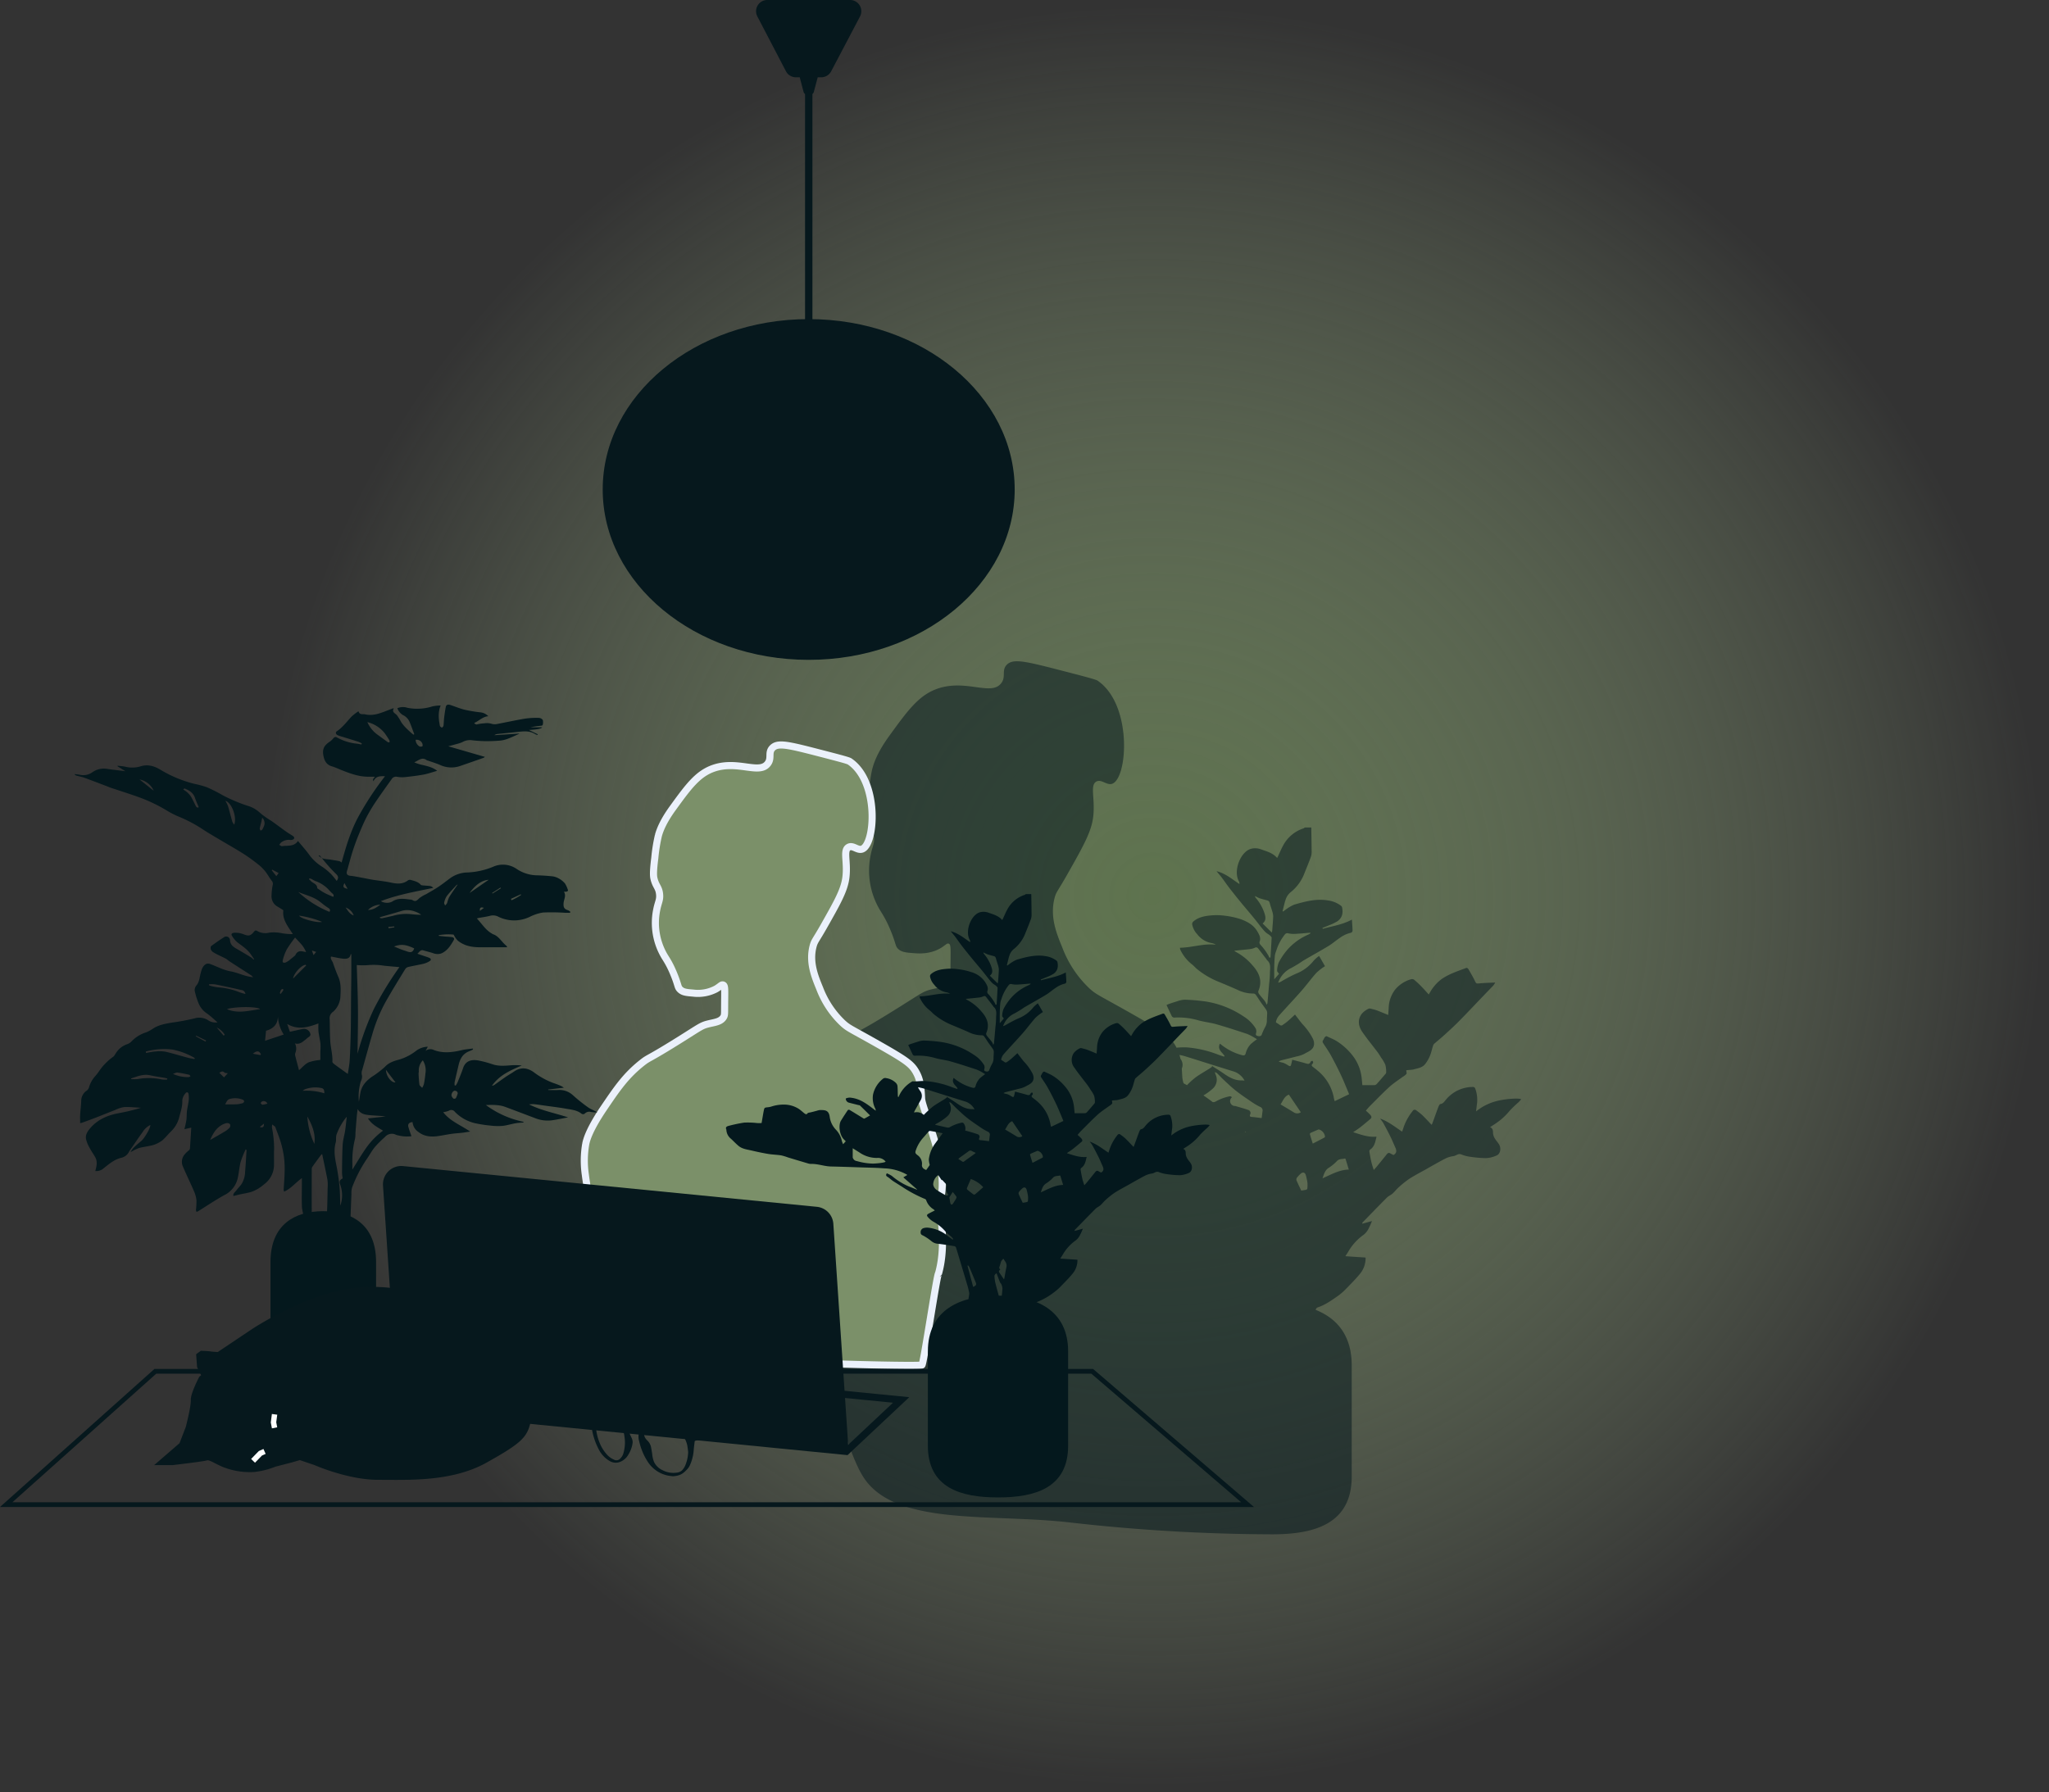 <svg xmlns="http://www.w3.org/2000/svg" xmlns:xlink="http://www.w3.org/1999/xlink" width="780.631" height="683" viewBox="0 0 780.631 683"><rect x="0" y="0" width="780.631" height="683" fill="#333333" stroke="none"/><defs><style>.a{fill:url(#a);}.b,.g,.h,.j{fill:#04181d;}.b{opacity:0.53;}.c{fill:#7b9069;stroke:#ebf1fb;stroke-linejoin:bevel;}.c,.f{stroke-width:2.705px;}.d,.f{fill:none;stroke:#06181d;}.d,.f,.g,.i,.j{stroke-miterlimit:10;}.d{stroke-width:1.803px;}.e,.i{fill:#06181d;}.g,.j{stroke:#04181d;}.g{stroke-width:3.362px;}.i{stroke:#fff;stroke-width:2.052px;}.j{stroke-width:1.856px;}.k{fill:#416159;}</style><radialGradient id="a" cx="0.5" cy="0.5" r="0.5" gradientUnits="objectBoundingBox"><stop offset="0" stop-color="#5e734e"/><stop offset="0.995" stop-color="#9cb189" stop-opacity="0"/></radialGradient></defs><g transform="translate(-3231.621 -4791.889)"><g transform="translate(-647.964 65.842)"><circle class="a" cx="341.5" cy="341.5" r="341.5" transform="translate(3977.216 4726.047)"/><path class="b" d="M4484.083,5195.88a20.564,20.564,0,0,0-8.275,4.047c.153-1.25.263-2.283.408-3.312a12.578,12.578,0,0,0-.767-5.512.909.909,0,0,0-.69-.487,13.3,13.3,0,0,0-10.474,4.9c-.578.674-1.013,1.451-2.062,1.613-.327.05-.634.74-.807,1.193-.8,2.1-1.547,4.222-2.321,6.333a1.876,1.876,0,0,1-.238.368c-1.2-1.253-2.34-2.512-3.557-3.689a23.355,23.355,0,0,0-2.253-1.789.876.876,0,0,0-1.389.222,20.667,20.667,0,0,0-3.6,6.636c-.123.383-.256.763-.413,1.227-2.777-1.819-5.282-3.9-8.425-4.967a13.718,13.718,0,0,1,1.177,1.582c.957,1.733,1.889,3.482,2.766,5.256.669,1.352,1.234,2.755,1.857,4.13.5,1.091.693,2.119-.656,2.917a11.837,11.837,0,0,1-1.157-.589c-.632-.4-1.039-.179-1.459.35-1.3,1.64-2.631,3.255-3.957,4.876-.257.314-.542.6-.962,1.071-.332-1.086-.666-1.992-.882-2.924-.311-1.338-.554-2.694-.779-4.049a.921.921,0,0,1,.238-.767c1.728-1.144,2.005-2.976,2.481-4.977-3.136.324-5.891-.74-8.9-1.688.945-.647,1.824-1.183,2.628-1.813,1.361-1.066,2.686-2.178,4-3.3.562-.479.285-1.042-.074-1.456-.5-.575-1.1-1.063-1.722-1.65.523-.594,1.029-1.233,1.6-1.805,2.456-2.449,4.864-4.954,7.426-7.287,1.539-1.4,3.331-2.524,5.01-3.771a6.4,6.4,0,0,0,1.409-1.1c.193-.261-.012-.818-.047-1.428.33-.032.791-.076,1.25-.123a8.291,8.291,0,0,0,1.465-.166c1.592-.467,3.359-.631,4.476-2.062a13.2,13.2,0,0,0,2.351-4.68c.23-.847.458-1.7.742-2.528a1.788,1.788,0,0,1,.541-.686c1.363-1.191,2.769-2.333,4.1-3.553,1.827-1.674,3.655-3.351,5.388-5.119,3.355-3.425,6.643-6.914,9.961-10.374.972-1.015,1.967-2.007,2.926-3.034a7.577,7.577,0,0,0,.687-1.1c-2.069.1-3.936.125-5.788.3-1.5.139-1.426.182-2.063-1.127-.739-1.521-1.607-2.981-2.464-4.442a.823.823,0,0,0-.735-.287c-3.234,1.224-6.553,2.265-9.43,4.283a16.264,16.264,0,0,0-4.442,5.158c-.124.2-.245.411-.4.668-1.008-1.1-1.945-2.167-2.939-3.179a33.925,33.925,0,0,0-2.67-2.469,1.4,1.4,0,0,0-1.123-.159,12.2,12.2,0,0,0-6.014,3.879,11.982,11.982,0,0,0-2.514,7.1c-.065.894-.128,1.788-.189,2.639-1.335-.547-2.639-1.1-3.958-1.614a13.025,13.025,0,0,0-1.81-.552c-.571-.131-1.3-.435-1.713-.212a7.687,7.687,0,0,0-2.694,2.057c-1.566,2.227-1.154,4.631.273,6.727,1.79,2.632,3.841,5.086,5.755,7.635.558.746,1.044,1.545,1.541,2.335a13.427,13.427,0,0,1,1.517,2.6,11.342,11.342,0,0,1,.325,2.858.924.924,0,0,1-.238.588c-1.083,1.278-2.171,2.553-3.286,3.8a1.362,1.362,0,0,1-.8.5c-1.564.046-3.129.022-4.767.022-.066-.71-.132-1.47-.21-2.229a16.877,16.877,0,0,0-3.953-9.613,23.209,23.209,0,0,0-5.824-5.067c-1.085-.634-2.269-1.1-3.407-1.643-.074-.036-.152-.123-.216-.113-.883.144-.932,1.04-1.371,1.582a.909.909,0,0,0-.093.83c.978,1.588,2.1,3.092,3,4.719q2.057,3.72,3.874,7.572c1.089,2.307,2.023,4.687,3.019,7.037a1.811,1.811,0,0,1,.11.407c-1.86.893-3.624,1.737-5.449,2.611a7.647,7.647,0,0,1-.276-.963,17.527,17.527,0,0,0-5.475-10,32.3,32.3,0,0,0-2.553-2.078c-.428-.335-.662-.667-.209-1.151.129-.137.3-.308.3-.469a1.136,1.136,0,0,0-.206-.664c-.045-.063-.361.011-.517.094a.829.829,0,0,0-.31.37c-.312.646-.734.781-1.449.565-1.783-.54-3.6-.978-5.48-1.478-.127.559-.242,1.146-.395,1.723-.22.827-.435.887-1.142.443a9.788,9.788,0,0,0-1.735-.942c-.571-.212-1.205-.252-1.9-.549a4.334,4.334,0,0,1,.822-.413c1.962-.51,3.938-.972,5.9-1.5a12.138,12.138,0,0,0,3.1-1.036c1.517-.906,3.526-1.481,3.661-3.722a4.663,4.663,0,0,0-.458-2.034,22.828,22.828,0,0,0-3.921-5.482c-.97-1.145-1.848-2.369-2.888-3.715-.942.867-1.8,1.7-2.706,2.476-.623.536-1.3,1.016-1.968,1.491a.89.89,0,0,1-1.2-.067c-.465-.39-1.448-.809-1.4-1.051a5.243,5.243,0,0,1,1.1-2.347c2.81-3.183,5.749-6.25,8.549-9.44,1.959-2.23,3.708-4.646,5.677-6.866a21.309,21.309,0,0,1,3.022-2.4c.064-.049.134-.09.345-.232l-2.244-3.9a13.578,13.578,0,0,0-2,1.744,16.117,16.117,0,0,1-6.891,5.073,57.832,57.832,0,0,0-5.391,2.837,4.541,4.541,0,0,1-1.318.551,11.9,11.9,0,0,1,.632-1.418,9.643,9.643,0,0,1,4.382-4.2,46.758,46.758,0,0,0,4.492-2.767c3.243-1.9,6.543-3.714,9.76-5.662,1.476-.893,2.769-2.079,4.218-3.021a11.371,11.371,0,0,1,4.308-1.982.965.965,0,0,0,.561-.739c-.028-1.357-.148-2.712-.249-4.258-3.652,1.966-7.455,2.459-11.094,3.516-.042-.111-.084-.222-.126-.333.838-.341,1.686-.661,2.512-1.029a19.342,19.342,0,0,0,3.169-1.519c1.954-1.348,2.22-3.285,1.782-5.35a1.142,1.142,0,0,0-.422-.585,10.539,10.539,0,0,0-4.895-2c-4.469-.764-8.7.374-12.891,1.587a15.151,15.151,0,0,0-3.446,2.049,9.421,9.421,0,0,0-.758.576l-.253-.126q.458-1.838.92-3.673c.033-.133.107-.254.148-.386a6.066,6.066,0,0,1,2.188-3.312,16.769,16.769,0,0,0,5.145-7.262c.848-2.056,1.681-4.119,2.431-6.21a6.282,6.282,0,0,0,.244-2.128c-.019-2.975-.083-5.951-.129-8.925h-2.485a1.6,1.6,0,0,1-.413.322,13.545,13.545,0,0,0-7.788,6.475c-.771,1.385-1.372,2.867-2.051,4.3-.079.166-.169.327-.275.529-1.71-2.006-4.132-2.556-6.4-3.386a6.21,6.21,0,0,0-3.824-.031,5.424,5.424,0,0,0-2.039,1.333c-2.386,2.2-4.256,7.595-2.246,11.089a1.669,1.669,0,0,1,.127.913c-2.735-1.794-5.2-4-8.708-4.893.771.94,1.418,1.674,2.006,2.455,1.021,1.357,1.972,2.767,3.011,4.109,1.447,1.871,2.933,3.714,4.433,5.543,2.007,2.446,4.1,4.825,6.047,7.317.979,1.254,1.915,2.518,3.02,3.681.644.677,1.481.97,2.081,1.614.173.186.413.433.4.642-.122,2.522-.284,5.042-.435,7.56-.6-.025-.593-.025-.628-.459-.005-.066-.078-.129-.122-.191a21.945,21.945,0,0,0-3.093-4.238,1.244,1.244,0,0,1-.339-1.082c.634-1.526-.117-2.739-.807-3.945-1.408-2.46-3.783-3.759-6.289-4.676a28.964,28.964,0,0,0-5.988-1.333,23.217,23.217,0,0,0-5.189-.154c-2.456.219-4.915.6-6.912,2.317a1.254,1.254,0,0,0-.438,1.3,7.449,7.449,0,0,0,1.9,3.576,8.708,8.708,0,0,0,5.568,3.374,4.454,4.454,0,0,1,1.51.616c-4.626-.546-9.024,1.084-13.656,1.158a2.575,2.575,0,0,0,.1.7,15.43,15.43,0,0,0,4.4,5.58c.7.532,1.266,1.226,1.94,1.791a31.322,31.322,0,0,0,8.258,4.882q3.574,1.472,7.114,3.027a13.341,13.341,0,0,0,6.1,1.466,1.22,1.22,0,0,1,.911.4c.683.924,1.267,1.921,1.922,2.866.672.971,1.409,1.9,2.066,2.877a2.322,2.322,0,0,1,.4,1.17c.019.93-.105,1.862-.114,2.793a5.049,5.049,0,0,1-.722,2.813,22.312,22.312,0,0,0-1.278,2.842c-.24.528-1.04.662-1.829.29-.519-.245-.364-.615-.255-1.092a2.452,2.452,0,0,0-.166-1.634,14.3,14.3,0,0,0-4.724-4.67,35.746,35.746,0,0,0-14.406-5.635,75.3,75.3,0,0,0-7.961-.675,9.682,9.682,0,0,0-2.853.623c-1.03.288-2.042.644-3.058.984-.283.094-.552.235-.978.419.661,1.409,1.3,2.79,1.958,4.167a1.142,1.142,0,0,0,1.246.613,27.233,27.233,0,0,1,9.052,1.1c2.2.6,4.5.817,6.694,1.444,3.945,1.128,7.853,2.4,11.748,3.693a19.694,19.694,0,0,1,2.914,1.506c.267.142.519.314.852.52a27.432,27.432,0,0,0-2.292,1.789,7.806,7.806,0,0,0-2,3.566c-.2.7-.492.909-1.289.748a21.059,21.059,0,0,1-6.952-3.224c-.547-.343-1.037-.776-1.576-1.187-.783,1.472-.041,2.633.875,3.568.326.333.589.725.882,1.09l-.18.29c-.7-.233-1.4-.448-2.088-.7a41.788,41.788,0,0,0-12.4-2.85,33.616,33.616,0,0,0-3.645.134c-.141-.274-.27-.545-.43-.821-1.968-3.4-4.476-5.2-16.052-11.794-13.219-7.526-13.967-7.457-16.707-9.991a41.838,41.838,0,0,1-10.318-15.561c-2.179-5.3-4.8-11.694-2.949-18.836.647-2.495,1.184-2.546,4.75-8.845,6.232-11.007,9.35-16.511,9.991-22.275.772-6.925-1.343-11.845,1.146-13.267,1.964-1.122,3.978,1.541,6.061.818,5.965-2.066,7.779-30.23-5.569-39.31-.674-.46-5.373-1.678-14.741-4.1-13.1-3.381-17.459-4.333-19.82-1.965-2.122,2.13-.2,4.507-2.128,7.043-3.789,4.973-13.208-1.528-23.914,1.965-7.346,2.4-11.626,8.3-18.672,18.018-4.326,5.964-5.718,9.808-6.389,12.121-.622,2.152-.96,4.82-1.637,10.155-.867,6.834-.609,8.392-.327,9.5.83,3.273,2.13,3.682,2.456,6.716.289,2.688-.6,3.546-1.31,7.208a29.324,29.324,0,0,0,3.6,20.8c.536.878,1.3,2,2.293,3.93.275.534,1.128,2.213,2.129,4.75,1.733,4.393,1.415,5.033,2.457,6.06,1.294,1.276,2.923,1.409,5.732,1.639,2,.163,6.258.51,10.319-1.8,1.99-1.134,2.538-2.111,3.275-1.8.923.386.685,2.174.656,9.336-.016,3.62.041,4.212-.492,5.077-1.367,2.221-4.2,2.322-7.207,3.113-2.653.7-3.509,1.427-11.138,6.224-16.258,10.224-14.726,8.4-18.182,11.139-7.289,5.773-11.259,11.627-17.034,20.146-6.862,10.119-7.888,14.692-8.19,16.215a43.632,43.632,0,0,0-.163,13.922c.369,3.05,1.08,6.673,1.647,11.762.523.986,15.368,87.907,27.719,106.574s48.553,13.5,79.211,17.136a696.067,696.067,0,0,0,76.347,4.44c16.755,0,30.339-4.292,30.339-22.066v-42.3c0-11.278-5.472-17.864-13.75-21.175.033-.078.063-.157.094-.235a1.261,1.261,0,0,1,.639-.678c2.957-.959,5.43-2.774,7.932-4.514a21.771,21.771,0,0,0,3.044-2.716c1.768-1.809,3.576-3.6,5.163-5.559a9.361,9.361,0,0,0,2.162-6.228l-7.7-.511c.44-.689.812-1.242,1.155-1.814a20.132,20.132,0,0,1,5.805-6.349,6.96,6.96,0,0,0,1.8-2.191,28.779,28.779,0,0,0,1.375-3.049l-3.671,1.022c0-.251-.035-.362,0-.4,3.113-3.194,6.214-6.4,9.368-9.556.612-.612,1.491-.951,2.145-1.53.81-.718,1.462-1.615,2.275-2.328a36.171,36.171,0,0,1,4.029-3.248c1.985-1.289,4.1-2.375,6.167-3.536,2.53-1.421,5.038-2.885,7.614-4.218a9.93,9.93,0,0,1,3.114-.944c1-.142,1.784-1.094,2.931-.667a14.074,14.074,0,0,0,2.989.852,46.681,46.681,0,0,0,6.559.583,11.442,11.442,0,0,0,3.942-1c1.4-.55,1.857-2.639.993-4.152-.46-.806-1.146-1.482-1.615-2.286a4.626,4.626,0,0,1-.717-1.958c-.051-.925.1-1.841-1.137-2.421.725-.467,1.24-.8,1.761-1.133a24.56,24.56,0,0,0,5.758-5.153,42.341,42.341,0,0,1,3.331-3.2c.374-.361.7-.773,1.021-1.136C4492.088,5194.8,4487.563,5195.091,4484.083,5195.88Zm-79.582-2.341,4.538,6.709a2.354,2.354,0,0,1-2.636.068c-1.644-1.029-3.321-2-5.085-3.064C4402.243,5195.933,4402.764,5194.125,4404.5,5193.539Zm-16.821,13.969c.16.073.311.14.484.22-.066.057-.108.1-.16.142C4387.9,5207.749,4387.789,5207.626,4387.68,5207.507Zm11.241-62.857c.033-1.374.106-2.75.24-4.117a7.211,7.211,0,0,1,.485-1.71,18.937,18.937,0,0,1,3.3-6.311,1.177,1.177,0,0,1,1.339-.432,9.977,9.977,0,0,0,2.7.187c1.812-.086,3.619-.275,5.427-.417a1.651,1.651,0,0,1,.284.03l.06.165c-.337.194-.661.416-1.014.575a22.192,22.192,0,0,0-8.077,6,25.739,25.739,0,0,0-3.01,4.51,8.913,8.913,0,0,0-.649,3.185c-.032.319.409.687.732,1.184-.53.611-1.167,1.343-1.82,2.095C4398.911,5147.874,4398.882,5146.263,4398.921,5144.65Zm-4.444-16.348c1.472-1.111,1.155-2.559.674-4.01a17.3,17.3,0,0,0-3.294-5.75.959.959,0,0,1-.241-.692,13.43,13.43,0,0,0,1.693.839c1,.338,2.031.572,3.046.861.66.188.79.737.942,1.321.269,1.02.648,2.011.923,3.03a6.241,6.241,0,0,1,.29,1.828c-.069,1.757-.23,3.51-.358,5.265-.011.156-.065.311-.165.774Zm1.479,30.971a2.982,2.982,0,0,0-.164-.561,5.839,5.839,0,0,0-.58-.987c-.693-.87-1.449-1.692-2.111-2.584a1.327,1.327,0,0,1-.252-1.071c1.651-3.774.384-6.909-2.143-9.719a21.8,21.8,0,0,0-6.443-5.219,3.941,3.941,0,0,1-.568-.439c2.076-.211,4.016-.383,5.947-.619a6.864,6.864,0,0,0,1.893-.508.906.906,0,0,1,1.236.239q1.615,2.071,3.208,4.158c.066.085.076.225.153.287,1.758,1.435,1.1,3.42,1.14,5.217a36.015,36.015,0,0,1-.289,3.752c-.214,2.483-.422,4.966-.66,7.448C4396.3,5158.88,4396.083,5159.072,4395.956,5159.273Zm-5.746,36.974a25.729,25.729,0,0,0,3.321,1.957,1.447,1.447,0,0,1,.92,1.717c-.108.8-.2,1.6-.315,2.392-.017.127-.1.244-.064.156-1.312-.158-2.513-.343-3.719-.433-.694-.051-.862-.282-.632-.929a1.183,1.183,0,0,0-.737-1.739c-1.616-.579-3.284-1.019-4.932-1.508a1.851,1.851,0,0,1-1.25-3.3.987.987,0,0,0-.806-.4,18.08,18.08,0,0,0-5.433,2.019,1.69,1.69,0,0,1-1.086.2h0q-1.738-1.315-3.54-2.544c.312-.186.627-.367.928-.571a18.758,18.758,0,0,0,2.79-2.174,4.566,4.566,0,0,0,.926-5.2c-.088-.229-.17-.46-.251-.693a1.01,1.01,0,0,1,.033-.224,2.958,2.958,0,0,1,.743.381c.868.837,1.679,1.734,2.563,2.553,1.507,1.4,2.987,2.84,4.6,4.106C4386.179,5193.519,4388.2,5194.88,4390.21,5196.247Zm-25.3-17.349c6.159,1.92,12.3,3.883,18.47,5.785a7.13,7.13,0,0,1,4.22,3.508c-.451-.032-.784-.083-1.115-.077-2.686.04-4.844-1.233-6.949-2.707-1.408-.987-2.887-1.873-4.334-2.8,0,.106,0,.212,0,.319-.349.246-.688.507-1.047.735-1.778,1.125-3.64,2.137-5.32,3.393a32.089,32.089,0,0,0-3.164,2.884c-.434-.246-.867-.49-1.305-.729a11.912,11.912,0,0,1-.473-2.26c-.063-1.2-.125-2.29-.206-3.321a3.612,3.612,0,0,0-.457-3.676c-.019-.026-.036-.055-.055-.082q-.155-.747-.372-1.471C4363.512,5178.547,4364.224,5178.684,4364.91,5178.9Zm46.6,50.527c-.014.146-.339.335-.548.382-.584.132-1.183.2-1.76.289-.632-1.346-1.256-2.6-1.8-3.883a1.2,1.2,0,0,1,.136-1.008,10.885,10.885,0,0,1,1.477-1.547c.817-.729,1.649-.489,1.928.559a21.411,21.411,0,0,1,.622,2.884A10.992,10.992,0,0,1,4411.511,5229.425Zm2.081-17.225c-.381-1.225-.765-2.416-1.106-3.617a.579.579,0,0,1,.284-.465c.947-.437,1.909-.838,2.868-1.246a.734.734,0,0,1,.317-.065,3.266,3.266,0,0,1,2.3,2.716.584.584,0,0,1-.247.387C4416.566,5210.672,4415.11,5211.416,4413.592,5212.2Zm3.712,13.241c.6-1.715.955-3.228,2.582-4.143a16.05,16.05,0,0,0,3.014-2.562c.846-.812,1.962-.552,2.927-.872.062-.02.243.142.277.248.408,1.295.8,2.595,1.222,3.989C4423.784,5222.146,4420.709,5223.917,4417.3,5225.441Z" transform="translate(-33.869 -50.346)"/></g><path class="c" d="M3456.036,5252.662c.444.838,12.949,55.386,15.918,56.389,12.428,4.2,108.114,6.812,110.913,6.012.611-.175,5.711-34.663,6.312-34.867,3.429-12.063-.076-26.077.3-27.052,4.653-12.071-6.52-35.341-6.742-39.582-.225-4.313-.408-7.165-2.228-10.3-1.672-2.886-3.8-4.423-13.645-10.025-11.239-6.4-11.873-6.34-14.2-8.494a35.574,35.574,0,0,1-8.772-13.228c-1.852-4.509-4.084-9.941-2.507-16.013.551-2.12,1.007-2.165,4.039-7.519,5.3-9.358,7.947-14.037,8.493-18.937.656-5.888-1.141-10.07.975-11.279,1.669-.953,3.381,1.31,5.152.7,5.071-1.756,6.613-25.7-4.734-33.417-.574-.391-4.568-1.426-12.532-3.482-11.139-2.874-14.843-3.683-16.848-1.671-1.8,1.811-.168,3.832-1.811,5.988-3.221,4.227-11.228-1.3-20.329,1.671-6.244,2.037-9.884,7.057-15.873,15.316-3.677,5.071-4.861,8.338-5.431,10.3a62.745,62.745,0,0,0-1.392,8.633c-.737,5.811-.518,7.134-.279,8.076.707,2.782,1.812,3.131,2.089,5.709.245,2.285-.515,3.015-1.114,6.127a24.925,24.925,0,0,0,3.063,17.684c.456.747,1.1,1.7,1.95,3.341.234.454.959,1.882,1.81,4.038,1.473,3.735,1.2,4.279,2.088,5.152,1.1,1.085,2.486,1.2,4.874,1.393a14.8,14.8,0,0,0,8.772-1.532c1.692-.963,2.158-1.794,2.785-1.532.784.329.582,1.849.557,7.937-.013,3.077.035,3.581-.418,4.317-1.162,1.887-3.573,1.973-6.126,2.645-2.255.594-2.983,1.213-9.469,5.292-13.821,8.691-12.517,7.14-15.456,9.468-6.2,4.908-9.571,9.885-14.481,17.127-5.832,8.6-6.705,12.49-6.962,13.785a37.118,37.118,0,0,0-.139,11.835C3454.949,5245.255,3455.553,5248.336,3456.036,5252.662Z" transform="translate(0 -3)"/><path class="d" d="M3706.929,5365.274H3233.982l56.83-50.808H3647.73Z"/><path class="e" d="M3554.937,5345.089l-171.73-16.907-5.671-84.5a6.986,6.986,0,0,1,7.656-7.421l157.631,15.519a6.987,6.987,0,0,1,6.287,6.485Z"/><path class="f" d="M3554.042,5345l-167.258-16.467,20.9-19.617,167.258,16.466Z"/><path class="e" d="M3455.925,5331.156c.047-.062.127-.119.135-.184a.752.752,0,0,1,.479-.637,15.482,15.482,0,0,1,4.767-1.568,5.2,5.2,0,0,1,2.509.328,8.881,8.881,0,0,0,1.011.374,1.785,1.785,0,0,0,.645-.013c1.057-.132,2.111-.281,3.169-.411.7-.086,1.408-.138,2.11-.223.848-.1,1.693-.238,2.541-.339.737-.088,1.478-.142,2.216-.222,1-.11,2-.236,3-.344.566-.061,1.136-.1,1.7-.149.962-.089,1.923-.186,2.884-.276.325-.03.65-.056.976-.073,1.4-.075,2.8-.152,4.207-.214a14.227,14.227,0,0,1,7.039,1.537q4.5,2.226,9,4.473c.031.016.061.034.092.051.772.424.81.56.412,1.356-.168.335-.314.681-.476,1.019a.344.344,0,0,1-.548.171c-.852-.508-1.706-1.013-2.552-1.53a2.294,2.294,0,0,1-.416-.37,18.762,18.762,0,0,0-4.2-3.182,22.926,22.926,0,0,0-4.313-1.98,11.866,11.866,0,0,0-4.87-.427c-2.989.3-5.971.66-8.955,1.009-1.211.141-2.418.315-3.627.474q-3.207.421-6.413.844c-.425.056-.849.121-1.335.191.269.237.518.426.731.65q1.227,1.288,2.432,2.6a.641.641,0,0,0,.718.246,5.105,5.105,0,0,1,2.514.193c.735.19,1.448.464,2.177.68a.484.484,0,0,0,.4-.065,9.894,9.894,0,0,1,4.926-2.334,9.774,9.774,0,0,1,3.2.056c3.015.421,5.62,1.858,8.247,3.255a22.328,22.328,0,0,0,4.562,2.008,5.4,5.4,0,0,0,1.4.076,3.755,3.755,0,0,0,1.55-.2,5.434,5.434,0,0,1,.951-.155c.969-.215,1.932-.46,2.9-.67,1.415-.307,2.836-.586,4.25-.894.826-.18,1.645-.394,2.467-.594,1.206-.293,2.411-.595,3.619-.881,1.467-.346,2.932-.7,4.406-1.013,1.96-.412,3.929-.786,5.9-1.171,1.091-.213,2.177-.465,3.278-.609a7.927,7.927,0,0,1,3.787.212,3.643,3.643,0,0,1,1.215.745,38.19,38.19,0,0,1,4.053,4.795,1.036,1.036,0,0,1,.183.9c-.1.478-.228.954-.374,1.422-.159.512-.561.623-.927.231a4.952,4.952,0,0,1-1.316-2,9.356,9.356,0,0,0-1.544-3.195,19.513,19.513,0,0,0-1.348-1.473,2.245,2.245,0,0,0-2.185-.383c-1.281.2-2.539.548-3.807.831-2.128.474-4.263.918-6.384,1.422-3.26.775-6.513,1.584-9.767,2.389-2.288.566-4.572,1.148-6.856,1.729-.476.121-.938.307-1.418.4-.737.145-1.489.217-2.228.36s-1.482.335-2.22.514a.384.384,0,0,0-.343.373c-.093.943-.231,1.881-.322,2.824a17,17,0,0,1-1.571,6.346,6.79,6.79,0,0,1-1.524,1.921,7.2,7.2,0,0,1-1.736,1.339,6.749,6.749,0,0,1-2.424.662,1.143,1.143,0,0,0-.232.06h-.706c-.554-.078-1.114-.128-1.662-.239a12,12,0,0,1-7.793-5.45,23.383,23.383,0,0,1-3.1-7.418,6.384,6.384,0,0,1-.274-2.778,1.07,1.07,0,0,0-.912-1.337c-.433-.1-.867-.194-1.3-.282-.57-.114-1.141-.219-1.765-.339.152.485.251.909.417,1.3.281.669.607,1.318.911,1.978a3.425,3.425,0,0,1,.373,1.831,11.238,11.238,0,0,1-1.616,4.49,6.314,6.314,0,0,1-3.165,2.786,4.5,4.5,0,0,1-3.983-.341,10.638,10.638,0,0,1-4.054-4.251,25.652,25.652,0,0,1-2.767-8.424,47.132,47.132,0,0,0-1.128-4.671Zm37.876,14c-.129-.9-.2-1.816-.4-2.7a9.345,9.345,0,0,0-3.486-5.342,13.413,13.413,0,0,0-8.944-2.952,4.455,4.455,0,0,0-2.25.573,3.289,3.289,0,0,0-1.19,1.606c-.686,1.641-.85,2.9.574,4.357a5.016,5.016,0,0,1,1.478,2.354c.216.983.375,1.98.513,2.978a10.815,10.815,0,0,0,.641,2.83,6.428,6.428,0,0,0,3.25,3.264,8.862,8.862,0,0,0,5.405.961,3.393,3.393,0,0,0,2.157-.964,7.076,7.076,0,0,0,1.019-1.5A14.285,14.285,0,0,0,3493.8,5345.152Zm-34.874-13.123c-.014.036-.03.067-.039.1a11.648,11.648,0,0,0-.1,4.815,18.872,18.872,0,0,0,1.352,4.932,14.678,14.678,0,0,0,2.63,4.223,7.335,7.335,0,0,0,2.662,1.968,1.944,1.944,0,0,0,2.6-.479,4.274,4.274,0,0,0,1.086-1.863,14.486,14.486,0,0,0,.445-6.152,12.726,12.726,0,0,0-1.273-4.307,10.269,10.269,0,0,0-3.385-3.883.767.767,0,0,0-.43-.185c-.74.082-1.478.193-2.214.306C3461.16,5331.671,3460.061,5331.85,3458.927,5332.029Z"/><path class="g" d="M3354.789,5320.558h0c10.18,0,18.432-3.183,18.432-16.359v-31.353c0-13.175-8.253-17.721-18.433-17.721h0c-10.18,0-18.433,4.547-18.432,17.722V5304.2C3336.356,5317.376,3344.609,5320.559,3354.789,5320.558Z"/><ellipse class="h" cx="13.083" cy="4.737" rx="13.083" ry="4.737" transform="translate(3341.262 5259.31)"/><path class="h" d="M3347.8,5261.035a8.3,8.3,0,0,0-.208-1.337,1.414,1.414,0,0,1,.228-1.7c.266-.284-.079-1.187-.214-1.795a25.091,25.091,0,0,1-.94-4.111c-.143-2.986-.035-5.984-.031-8.977,0-.671,0-1.342,0-2.27-2.466,1.752-4.139,4.006-6.752,5.141a2.778,2.778,0,0,1-.191-.725c.113-2.143.307-4.284.356-6.429a38.194,38.194,0,0,0-.165-5.382,37.472,37.472,0,0,0-1.15-5.778c-.6-2.1-1.438-4.127-2.179-6.184a.764.764,0,0,0-.221-.32c-.319-.261-.653-.5-.981-.752a4.481,4.481,0,0,0-.131,1.143,41.448,41.448,0,0,1,.835,7.918c-.1,2.068-.007,4.144-.043,6.216a9.186,9.186,0,0,1-3.748,7.491,15.119,15.119,0,0,1-4.873,2.908c-1.485.432-3.027.666-4.54,1-.747.166-1.487.366-2.3.567-.231-1.025.64-1.471,1.087-2.091.606-.839,1.364-1.566,1.968-2.406A9.325,9.325,0,0,0,3325,5238.4c.252-2.728.378-5.468.55-8.2,0-.043-.075-.092-.3-.353a36.893,36.893,0,0,0-1.938,4.769c-.574,2.238-.666,4.6-1.269,6.829a9.492,9.492,0,0,1-4.967,5.884c-3.4,1.876-6.621,4.061-9.924,6.107a4.84,4.84,0,0,1-.643.285,2.236,2.236,0,0,1-.232-.722,27.858,27.858,0,0,0,.188-3.769,11.564,11.564,0,0,0-.941-3.411c-1.421-3.292-3.021-6.508-4.392-9.819a4.413,4.413,0,0,1,.719-4.05,12.111,12.111,0,0,1,1.8-1.754,1.11,1.11,0,0,0,.338-.62c.183-2.656.34-5.314.5-7.968l-2.606.587c.275-1.253.6-2.391.758-3.551.154-1.125.075-2.281.212-3.41.158-1.3.5-2.575.65-3.874a9.425,9.425,0,0,0-.054-2.587c-.121-.724-.739-.854-1.161-.24a4.583,4.583,0,0,0-1.224,2.857c.119,2.243-.707,4.312-1.209,6.451a11.459,11.459,0,0,1-3.335,5.451c-1.018,1.036-1.93,2.187-3.017,3.142a11.393,11.393,0,0,1-5.295,2.2c-1.29.286-2.623.425-3.873.827a21.547,21.547,0,0,0-3.007,1.52,9.27,9.27,0,0,1,1.044-1.566,32.035,32.035,0,0,1,2.973-2.623c1.068-.812,3.6-4.83,3.544-6.191a7.063,7.063,0,0,0-2.939,2.719c-1.384,1.859-2.665,3.8-3.984,5.7a19.364,19.364,0,0,0-1.183,1.779,4.332,4.332,0,0,1-2.874,2.283c-2.686.6-4.658,2.327-6.713,3.943a4.261,4.261,0,0,1-3.265,1.129c.471-1.795.948-3.6-.075-5.365-.68-1.171-1.472-2.281-2.1-3.479a12.755,12.755,0,0,1-1.349-3.289c-.328-1.649.573-3.028,1.6-4.221,2.912-3.372,6.75-4.971,11.048-5.74a71.772,71.772,0,0,0,8.291-2.026c-2.146-.105-4.3-.354-6.436-.257a11.518,11.518,0,0,0-3.373,1.091c-2.458.946-4.894,1.948-7.349,2.9-1.713.665-3.441,1.29-5.166,1.925-.2.076-.427.1-.869.209,0-1.178-.051-2.251.012-3.318.1-1.708.352-3.409.4-5.116a4.688,4.688,0,0,1,2.158-4,2.511,2.511,0,0,0,.8-1.177,10.789,10.789,0,0,1,2.231-4.145,16.828,16.828,0,0,0,1.5-1.891,21.882,21.882,0,0,1,5.43-5.611c.567-.372.853-1.159,1.294-1.736a8.13,8.13,0,0,1,3.956-3.045,4.369,4.369,0,0,0,1.861-1.19,13.089,13.089,0,0,1,5.582-3.4,15.661,15.661,0,0,0,2.767-1.553c2.229-1.375,4.823-1.767,7.378-2.2a81.7,81.7,0,0,0,8.187-1.543,6.317,6.317,0,0,1,5.5.893,4.921,4.921,0,0,0,3.281.614c-1.486-1.262-2.713-2.483-4.116-3.449a8.41,8.41,0,0,1-3.075-3.759,27.464,27.464,0,0,1-1.5-4.846,2.672,2.672,0,0,1,.634-1.976c1.09-1.265,1.16-2.8,1.539-4.288.367-1.441.676-3.026,2.1-3.886a2,2,0,0,1,1.5-.061c2.631.936,5.164,2.341,7.866,2.824,2.611.466,4.947,1.685,7.53,2.093.283.044.565.091,1.081.175a5.332,5.332,0,0,0-.7-.725c-2.738-1.774-5.488-3.528-8.226-5.3-.513-.332-.952-.793-1.488-1.076-1.349-.712-2.764-1.3-4.092-2.05-.824-.464-1.758-.964-1.672-2.17a.869.869,0,0,1,.219-.593c1.578-1.12,3.137-2.278,4.786-3.286a1.443,1.443,0,0,1,2.376,1.085c.134,1.918,1.452,2.657,2.852,3.453,1.782,1.014,3.534,2.082,5.283,3.151a5.763,5.763,0,0,1,.832.763l.223-.154c-.451-.655-.9-1.314-1.354-1.963-1.317-1.866-3.206-3.069-4.989-4.418a10.008,10.008,0,0,1-2.1-2.51c-.412-.621-.053-1.083.734-1.154a8.193,8.193,0,0,1,3.8.606c1.844.724,2.589.525,3.82-.991.42-.518.715-.68,1.336-.268a6.074,6.074,0,0,0,4.518.583,15.762,15.762,0,0,1,5.121.282,26.007,26.007,0,0,0,3.853.292c-1.728-2.873-4.085-5.358-3.618-9.115-.632-.4-1.375-.9-2.156-1.341a4.472,4.472,0,0,1-2.337-4.107,25.769,25.769,0,0,1,.439-4.132,1.747,1.747,0,0,0-.318-1.591c-.923-1.161-1.624-2.5-2.546-3.66a15.308,15.308,0,0,0-2.518-2.51,68.531,68.531,0,0,0-5.625-4.081c-3.147-1.984-6.4-3.808-9.591-5.714-1.974-1.176-3.972-2.319-5.887-3.586a53.282,53.282,0,0,0-9.63-5.077,33.818,33.818,0,0,1-4.6-2.418,60.324,60.324,0,0,0-10.513-4.943c-3.58-1.275-7.207-2.418-10.812-3.625-.307-.1-.6-.258-.9-.373-2.915-1.107-5.822-2.236-8.752-3.3-.988-.359-2.039-.543-3.053-.833a1.45,1.45,0,0,1-.79-.579c.676.082,1.363.113,2.027.254a5.96,5.96,0,0,0,4.874-1,7.438,7.438,0,0,1,5.44-1.258c2.33.347,4.674.6,7.067.9l-2.988-1.876.009-.21c.956.114,1.927.157,2.865.355a10.933,10.933,0,0,0,5.789-.083c2.884-.958,5.454-.131,7.861,1.357a46.757,46.757,0,0,0,12.9,5.306,34.166,34.166,0,0,1,4.612,1.261,58.378,58.378,0,0,1,6.068,3.073,62.113,62.113,0,0,0,9.3,3.948,11.733,11.733,0,0,1,4.428,2.331,29.83,29.83,0,0,0,4.7,3.412c1.877,1.334,3.716,2.721,5.588,4.06.737.528,1.515,1,2.286,1.48.516.32,1.139.708.812,1.336-.166.318-.942.512-1.4.446a4.649,4.649,0,0,0-3.45.937,4.439,4.439,0,0,0-.757.92c.357.18.744.557,1.066.507,2.109-.323,4.534.306,6.069-1.975,1.585,1.937,3.248,3.737,4.631,5.73a18.051,18.051,0,0,0,4.85,4.263,25.052,25.052,0,0,1,3.131,2.625,30.054,30.054,0,0,1,2.148,2.615c.777-1.162.668-1.775-.3-2.711-1.066-1.028-2.08-2.115-3.057-3.23-1.1-1.254-2.132-2.566-3.193-3.854l-.358.312a2.469,2.469,0,0,1,.526.275c1.179,1.034,2.681.848,4.068,1.093,1.114.2,2.238.347,3.347.57a3.111,3.111,0,0,1,.839.533c1.619-5.92,3.384-11.854,6.311-17.334a114.587,114.587,0,0,1,10.226-15.558c-1.815-.02-3.507-.134-4.4,1.924-.282-.716-.282-.716.585-1.736-1.039,0-1.978.016-2.916,0-3.5-.071-6.706-1.279-9.9-2.548-1.2-.476-2.368-1.049-3.6-1.4-2-.572-2.831-2.041-3.21-3.876-.546-2.64.155-4.1,2.489-5.6a6.769,6.769,0,0,0,1.242-1.211c.393-.432.821-.675,1.371-.342a19.588,19.588,0,0,0,7.727,2.4c.545.074,1.083.192,1.624.29l.148-.4a10.5,10.5,0,0,0-1.349-.648c-2.331-.741-4.674-1.444-7.009-2.17a5.472,5.472,0,0,1-.984-.4c-.6-.327-.747-1.045-.216-1.394,2.28-1.5,3.832-3.7,5.658-5.637a20.519,20.519,0,0,1,2.626-2.017c.441,1.54,1.633.975,2.467,1.171,3.408.8,6.419-.676,9.478-1.817.424-.158.845-.323,1.269-.481.023-.009.059.017.23.074-.819,1.417.484,1.783,1.2,2.567a22.719,22.719,0,0,1,1.678,2.708,14.444,14.444,0,0,0,1.562,1.922c.733.766,1.532,1.469,2.314,2.188.238.219.513.4.77.6l.29-.19c-.538-1.424-1.044-2.861-1.624-4.268a5.334,5.334,0,0,0-2.258-2.79,4.819,4.819,0,0,1-2.554-2.848,5.467,5.467,0,0,1,3.834-.148,19.14,19.14,0,0,0,9.61-.567,17.1,17.1,0,0,1,3.041-.31c-1.084,2.7-.771,5.244-.281,7.781.053.274.5.472.767.705.205-.25.555-.481.591-.754.137-1.028.131-2.074.255-3.1.167-1.379.357-2.758.631-4.119.158-.782.812-1.016,1.714-.716,1.837.611,3.638,1.365,5.511,1.829a56.432,56.432,0,0,0,5.834.974,4.782,4.782,0,0,1,3.124,1.489c-2.134.173-3.5,1.755-5.292,2.535l.016.251c.3.124.675.426.9.341a15.324,15.324,0,0,1,2.908-.43,6.329,6.329,0,0,1,2.906.237,4.317,4.317,0,0,0,1.853.039c3.586-.67,7.149-1.466,10.746-2.063a30.518,30.518,0,0,1,5.233-.276,1.932,1.932,0,0,1,1.5.814,3.8,3.8,0,0,1-.054,1.922c-.016.116-.4.235-.618.261a38.885,38.885,0,0,0-4.1.595h4.511c-.2.532-2.176.889-5.034,1l3.377,1.661-.122.269a4.33,4.33,0,0,1-.861-.332c-1.938-1.26-4.056-1.134-6.212-.889-2.708.308-5.423.554-8.134.841a2.377,2.377,0,0,0-1.205.448l9.428-.611-.007.111c-1.453.637-2.883,1.336-4.368,1.888a11.209,11.209,0,0,1-2.958.686c-1.913.156-3.839.229-5.758.2a48.293,48.293,0,0,1-5.14-.379,5.92,5.92,0,0,0-3.461.78,9.091,9.091,0,0,1-1.6.556c-1.193.337-2.393.647-3.691,1l13.952,4.042a3.551,3.551,0,0,1-.557.376c-2.98,1.044-5.96,2.09-8.947,3.114a10.213,10.213,0,0,1-7.582-.416c-1.442-.616-2.952-1.075-4.433-1.6a2.407,2.407,0,0,1-.644-.208c-1.809-1.38-3.094.118-4.76.8,2.844,1.349,6.049,1.11,8.743,3.241-1.916.538-3.564,1.137-5.265,1.448-2.452.448-4.938.733-7.42.989a11.433,11.433,0,0,1-2.717-.174,1.881,1.881,0,0,0-1.9.844c-2.063,2.883-4.144,5.754-6.117,8.7a59.553,59.553,0,0,0-3.553,5.954c-1.142,2.234-2.108,4.563-3.057,6.888-.794,1.946-1.514,3.927-2.155,5.928-.7,2.178-1.267,4.4-1.892,6.6-.123.433-.273.861-.368,1.3-.206.949.383,1.44,1.357,1.53,1.5.139,2.982.472,4.468.741,1.336.241,2.664.536,4,.752,2.4.387,4.825.617,7.193,1.129,2.255.487,4.351.6,6.3-.887a1.3,1.3,0,0,1,1.019-.173c1.373.414,2.829.67,3.848,1.861.169.2.589.214.9.246.905.092,1.82.1,2.718.239a2.317,2.317,0,0,1,1.163.69c-6.727,1.415-13.471,2.561-19.987,5.065a4.545,4.545,0,0,0,4.309.176c2.107-1.439,4.39-1.113,6.686-.8a2.561,2.561,0,0,1,1.039.208c1.144.767,1.751.153,2.554-.659a12.278,12.278,0,0,1,2.629-1.569c1.553-.912,3.137-1.776,4.635-2.77,1.534-1.019,2.985-2.163,4.464-3.264a11.621,11.621,0,0,1,6.706-2.258,28.722,28.722,0,0,0,9.709-2.155,9.166,9.166,0,0,1,8.792.669,14.333,14.333,0,0,0,7.491,2.563c2.082.04,4.168.171,6.239.383a6.39,6.39,0,0,1,2.447.784,8.317,8.317,0,0,1,2.429,1.928,9.885,9.885,0,0,1,1.187,2.683c.031.082-.289.392-.485.442a4.838,4.838,0,0,1-1.08.02c.98,1.59-.064,2.984-.144,4.428-.086,1.546.241,2.233,1.724,2.658a3.374,3.374,0,0,1,.868.6l-.128.367c-.624,0-1.25.011-1.874,0a78.949,78.949,0,0,0-8.4-.108,17.51,17.51,0,0,0-5.163,1.7,13.729,13.729,0,0,1-9.458.824,12.835,12.835,0,0,1-2.4-.919,4.356,4.356,0,0,0-3.249-.328c-1.4.352-2.837.538-4.258.8-.215.04-.424.115-.69.189,1.933,2,3.311,4.444,5.792,5.788.085.046.144.154.23.18,2.38.709,3.391,3.032,5.2,4.414a.974.974,0,0,1,.254.409.32.32,0,0,1,0,.191c-3.447,0-6.88.007-10.313,0-3.065-.008-5.992-.535-8.442-2.539a7.894,7.894,0,0,1-1.218-1.638c-.156-.22-.282-.658-.424-.659a21.593,21.593,0,0,0-5.581.218l-.015.272c.772.081,1.543.171,2.316.24.9.081,1.816.1,2.712.23.641.094,1.053.5.661,1.179-1.186,2.063-2.454,4.081-4.769,5.063a4.622,4.622,0,0,1-3.237-.179c-1.167-.358-2.358-.638-3.524-1-1.133-.351-1.5.592-2.306,1.275.968.327,1.793.6,2.615.884.638.218,1.288.409,1.906.674.767.328.809.894.064,1.316a8.418,8.418,0,0,1-2.136.922c-1.972.465-3.977.791-5.951,1.251a1.988,1.988,0,0,0-1.13.813c-2.4,3.924-4.825,7.835-7.1,11.832a59.457,59.457,0,0,0-5.316,12.546c-1.379,4.67-2.65,9.371-3.969,14.059a3.16,3.16,0,0,0-.083,2.087,3.707,3.707,0,0,1-.4,2.137,19.591,19.591,0,0,0-.775,7.886c.185-1.123.358-2.249.557-3.37.479-2.708,2.179-4.552,4.31-6.1a33.819,33.819,0,0,0,5.086-3.877c1.63-1.749,3.672-2.245,5.747-2.838a19.409,19.409,0,0,0,6.134-3.258,7.7,7.7,0,0,1,4.416-1.527l-.862,1.6a2.849,2.849,0,0,1,3.052-.388c3.57,1.4,7.126.942,10.717.1,1.382-.322,2.816-.422,4.227-.624l.094.369a14.552,14.552,0,0,1-1.332.624c-2.515.894-3.611,2.888-4.171,5.312-.5,2.162-1.019,4.321-1.5,6.488a5.821,5.821,0,0,0-.012,1.225l.412.1a9.072,9.072,0,0,0,.685-1.175c.735-1.82,1.519-3.628,2.131-5.49.949-2.888,3.338-3.339,5.778-2.909a40.638,40.638,0,0,1,5.5,1.482c2.4.783,4.81.534,7.245.34a22.627,22.627,0,0,1,3.836.1c-4.283,1.842-8.539,3.65-11.365,7.725a2.948,2.948,0,0,0,.834-.266c1.435-1,2.833-2.049,4.275-3.036,1.092-.748,2.256-1.392,3.346-2.142,2.525-1.737,4.983-1.454,7.385.208a29.269,29.269,0,0,0,7.527,4.172c1.011.327,2,.714,2.98,1.137a5.951,5.951,0,0,1,1.045.681l-5.957.669.012.2c1.264,0,2.529.033,3.792-.008a7.515,7.515,0,0,1,5.61,1.988,62.256,62.256,0,0,0,5.75,4.6c1.052.752,2.335,1.178,3.514,1.922a11.378,11.378,0,0,1-2.376-.146,2.383,2.383,0,0,0-2.252.508,1.026,1.026,0,0,1-1.4.126c-1.745-1.372-3.889-1.517-5.935-1.884-2.689-.481-5.407-.795-8.113-1.177-1.335-.189-2.669-.4-4.009-.535a13.585,13.585,0,0,0-1.891.076c4.78,2.394,9.97,3.335,14.866,4.954-2.012.371-4,.8-6,1.09a12.7,12.7,0,0,1-6.323-.709c-3.87-1.456-7.73-2.938-11.608-4.372-2.394-.885-4.892-.781-7.391-.718a36.531,36.531,0,0,0,14.331,6.4l0,.26c-1,.092-2.014.117-3,.291-1.716.3-3.4.84-5.127,1.015a22.814,22.814,0,0,1-4.522-.139,48.373,48.373,0,0,1-5.19-.769,15.71,15.71,0,0,1-8.272-4.435,1.716,1.716,0,0,0-2.349-.441,9.454,9.454,0,0,1-2.124.553c2.657,3.454,6.632,4.874,10.257,7.377-1.192.184-2.1.353-3.021.46-1.322.154-2.657.216-3.974.4-1.76.25-3.5.623-5.261.871-2.646.372-5.187.18-7.412-1.553a4.983,4.983,0,0,1-2.256-3.772c-1.237.031-1.9.733-1.614,1.791.317,1.174.759,2.314,1.181,3.573a13.638,13.638,0,0,1-5.062-.314,3.773,3.773,0,0,1-.831-.234,3.452,3.452,0,0,0-4.208.855,42.921,42.921,0,0,0-3.8,3.781c-1.119,1.355-1.964,2.933-2.964,4.388a50.985,50.985,0,0,0-5.759,11.13,8.4,8.4,0,0,0-.237,2.512q-.222,5.274-.407,10.549c-.04,1.181-.01,2.363-.012,3.545h-9.816c.13-1.32.233-2.644.4-3.96.155-1.238.488-2.462.545-3.7.137-2.964.167-5.933.221-8.9a14.935,14.935,0,0,0-.061-2.971c-.616-3.3-1.339-6.576-2.023-9.872a2.919,2.919,0,0,0-.521.435c-1.1,1.484-2.2,2.969-3.255,4.48a1.693,1.693,0,0,0-.187.915c-.015,5.326-.047,10.651,0,15.976a6.885,6.885,0,0,0,.571,3.3,8.032,8.032,0,0,1,.776,4.3Zm9.938-104.626c-.355.9.47,1.61.745,2.428.623,1.86,1.33,3.7,2.1,5.5.966,2.271.859,4.647.74,7a8.309,8.309,0,0,1-2.754,6.08,3.021,3.021,0,0,0-1.332,3.069,1.433,1.433,0,0,1-.008.2c.065,2.673.048,5.352.22,8.019.168,2.6.939,5.147.8,7.794-.016.292.4.675.7.9,1.1.839,2.228,1.633,3.35,2.439.645.464,1.3.917,1.834,1.3.217-1.529.614-3.4.721-5.284.223-3.9.331-7.815.411-11.725.08-3.879.063-7.759.1-11.639.028-3.068.084-6.136.1-9.2.018-2.56,0-5.12,0-7.68l-.214-.192c-.266,1.795-1.577,1.908-2.8,1.807C3360.9,5157.094,3359.365,5156.7,3357.74,5156.409Zm9.807,3.241c.155,5.493.4,11.188.452,16.884.048,5.724-.1,11.449-.163,16.916a104.463,104.463,0,0,1,6.259-17.122,127.157,127.157,0,0,1,9.7-15.891c-2.066-.185-3.91-.33-5.75-.52a24.5,24.5,0,0,0-6.307-.232A26.24,26.24,0,0,1,3367.547,5159.65Zm.324,54.865c-.136,1.195-.276,2.223-.366,3.255-.169,1.94-.315,3.882-.461,5.825a13.662,13.662,0,0,1-.133,2.134,34.229,34.229,0,0,0-1.052,9.034c.032,1.055.005,2.112.005,2.842,1.529-2.432,3.14-5.174,4.932-7.793a29.1,29.1,0,0,1,6.756-7.054c-2.149-1.307-4.324-2.417-5.75-4.656l6.749-.755c-2.069-.26-4.147-.307-6.21-.509C3370.639,5216.672,3368.924,5216.383,3367.871,5214.515Zm-14.933-32.616c-3.979,1.5-7.829,2.611-11.9.2l1.027,2.975c1.651-.359,3.2-.716,4.756-1.029a2.469,2.469,0,0,1,3.015,1.758c.316.942-.753,1.28-1.3,1.813a4.984,4.984,0,0,1-.515.448c-1.15.843-2.185,1.976-4.027,1.439a4.372,4.372,0,0,1,.127,3.7,1.8,1.8,0,0,0-.035.96c.483,1.937,1,3.865,1.45,5.576,1.173-1,2.246-2.334,3.637-3a17.7,17.7,0,0,1,4.495-.924c0-1.008-.01-2.086,0-3.164a24.4,24.4,0,0,0,.049-2.975c-.176-1.569-.573-3.113-.76-4.682A27.187,27.187,0,0,1,3352.938,5181.9Zm9.242,59.054a15.235,15.235,0,0,1-.256-2.089c.045-3.584.043-7.173.251-10.749.1-1.805.665-3.579.935-5.379.263-1.751.418-3.519.62-5.279a20.163,20.163,0,0,0-2.139,3.059,22.163,22.163,0,0,0-1.766,3.77c-.3.931-.04,2.037-.3,2.989-.838,3.025-.3,5.946.3,8.92a75.418,75.418,0,0,1,1.135,7.85c.231,2.42.219,4.863.314,7.3a11.893,11.893,0,0,0,.035-7.8C3360.877,5242.345,3360.816,5241.668,3362.18,5240.953Zm-18.14-91.782a52.989,52.989,0,0,0-3.118,4.44,18.386,18.386,0,0,0-1.531,4.027c-.269.924.075,1.311.989,1.057a6.755,6.755,0,0,0,1.946-1.288c.561-.416,1.088-.877,1.768-1.43a3.849,3.849,0,0,1,.663-1.051c1.04-.935,2.23-.414,3.478-.231a12.074,12.074,0,0,0-1.46-2.522C3345.929,5151.125,3344.963,5150.173,3344.04,5149.171Zm-4.325,36.965a14.408,14.408,0,0,1-2.234-7.545c.224,3.481-1.635,5.311-4.5,6.09l-.373,3.83Zm52.993,9.828a5.463,5.463,0,0,0-1.522,4.255c0,.256-.106.514-.092.767a42.022,42.022,0,0,0,.322,4.218c.074.46.682.834,1.046,1.247a6.713,6.713,0,0,0,.672-1.475c.249-1.294.437-2.606.558-3.919A7.23,7.23,0,0,0,3392.708,5195.964Zm-21.133-128.893a11.789,11.789,0,0,0,3.629,4.611c1.387,1,2.755,2.024,4.151,3.01.165.116.454.056.686.077-.02-.256.046-.564-.074-.759a32.6,32.6,0,0,0-1.8-2.737A12.164,12.164,0,0,0,3371.575,5067.071Zm-14.435,72.307c.379-.593.3-1.022-.429-1.48-1.17-.732-2.234-1.634-3.333-2.477-2.412-1.85-5.365-2.43-8.133-3.627A38.9,38.9,0,0,0,3357.14,5139.378Zm-45.448,86.932c1.871-1.076,3.757-2.128,5.606-3.242a7.6,7.6,0,0,0,1.8-1.45,1.375,1.375,0,0,0,.178-1.278,1.471,1.471,0,0,0-1.23-.467,5.742,5.742,0,0,0-1.9.706C3313.892,5221.841,3312.693,5223.99,3311.692,5226.31Zm-24.514-33.7.057.522c1.213-.188,2.42-.458,3.64-.542a13.062,13.062,0,0,1,3.724.069c2.821.64,5.589,1.515,8.387,2.261.893.239,1.815.372,2.724.554l.111-.387a27.017,27.017,0,0,0-8.535-3.241A26.3,26.3,0,0,0,3287.178,5192.611Zm62.289-66-.1.388a4.463,4.463,0,0,1,.565.51c.788.991,2.516,1.13,2.551,2.808,0,.072.119.156.2.208.859.557,1.689,1.171,2.591,1.647,1.041.55,2.147.978,3.3,1.493.277-.393.231-.825-.285-1.254a13.469,13.469,0,0,1-1.113-1.105,12.551,12.551,0,0,0-5.382-3.662,11.483,11.483,0,0,1-1.425-.766A5.686,5.686,0,0,0,3349.467,5126.607Zm26.883,14.809.012.263a2.13,2.13,0,0,0,.759.145c1.41-.288,2.81-.626,4.217-.932a17.792,17.792,0,0,1,6.9-.635,32.839,32.839,0,0,0,3.857.23,8.68,8.68,0,0,0-2.524-1.282,8.033,8.033,0,0,0-4.575-.29c-1.937.577-3.877,1.14-5.818,1.7C3378.238,5140.891,3377.293,5141.15,3376.35,5141.416Zm-45.619,35.034c-1.129-1.1-10.044-.966-12.639.006C3322.324,5178.284,3326.4,5177,3330.731,5176.45Zm-13.33,36.281c1.466,0,2.884.048,4.3-.018a11.006,11.006,0,0,0,2.371-.427,1.026,1.026,0,0,0,.571-.689c.036-.174-.247-.518-.466-.626a7.659,7.659,0,0,0-4.742-.358C3318.136,5210.818,3317.907,5211.921,3317.4,5212.731Zm-35.841-9.87.022.247a13.558,13.558,0,0,0,2.575-.025,23.608,23.608,0,0,1,9.164.18,10.64,10.64,0,0,0,2,.019l.032-.394c-.282-.075-.56-.172-.846-.223-1.876-.331-3.772-.571-5.626-1C3286.235,5201.064,3283.933,5202.1,3281.56,5202.861Zm29.708-35.868-.064.27a2.736,2.736,0,0,0,.61.311,22.048,22.048,0,0,0,2.941.574,26.435,26.435,0,0,1,8.166,1.887,20.88,20.88,0,0,0,2.192.632,1.658,1.658,0,0,0-1.481-1.492c-3.32-.762-6.648-1.491-9.988-2.16A12.281,12.281,0,0,0,3311.268,5166.993Zm70.468-14.417c1.463.579,2.744,1.191,4.089,1.587,1.324.389,2.905,1.393,3.6-.871C3386.095,5151.777,3384.482,5151.6,3381.736,5152.576Zm-60.866-46.431c1.119-3.227-1.156-8.529-3.381-9.079a12.424,12.424,0,0,1,1.007,2.025c.6,1.972,1.068,3.984,1.644,5.963A4.371,4.371,0,0,0,3320.87,5106.145Zm27.847,111.23a27.989,27.989,0,0,0,2.669,10.416C3351.956,5223.926,3350.5,5220.6,3348.717,5217.375Zm6.473-8.854c-.023-1.024-.058-1.788-1.176-2.013a11.4,11.4,0,0,0-6.281.5,3.487,3.487,0,0,0-.783.567A22.916,22.916,0,0,1,3355.19,5208.521Zm-53.324-116.174-.434.4a13.277,13.277,0,0,1,1.5,1.067,7.926,7.926,0,0,1,1.455,1.671c.67,1.131,1.21,2.34,1.81,3.513.239.466.542.808,1.147.511-.487-1.2-1.023-2.332-1.419-3.517C3305.245,5093.973,3303.682,5093.031,3301.866,5092.347Zm104.1,36.637c.045-.009-.056-.012-.131.03a1.5,1.5,0,0,0-.392.28c-1.226,1.358-2.521,2.664-3.631,4.111a6.972,6.972,0,0,0-.96,2.463c-.082.308.216.716.34,1.078a3.741,3.741,0,0,0,.746-.873,16.172,16.172,0,0,1,.774-2.257C3403.73,5132.149,3404.886,5130.563,3405.962,5128.984Zm-108.43,72.151a13.494,13.494,0,0,0,6.037,1.213,2.654,2.654,0,0,0,.627-.34c-.175-.195-.322-.519-.53-.565-1.47-.321-2.946-.644-4.438-.831C3298.757,5200.552,3298.234,5200.9,3297.532,5201.135Zm48.067-60.31c.429,1.117,6.849,2.86,8.713,2.371A36.432,36.432,0,0,0,3345.6,5140.825Zm72.184-13.668c-3.11.273-5.342,2.41-7.264,5.03Zm-69.489,32.611-.269-.226c-2.015.352-4.624,3.68-4.726,5.246ZM3406,5208.617c0-.789-.592-1.011-1.1-1.078-.277-.036-.709.314-.9.6a1.932,1.932,0,0,0-.377,1.25,2.265,2.265,0,0,0,.8,1.173.916.916,0,0,0,.881-.194A11.189,11.189,0,0,0,3406,5208.617ZM3331.512,5103.5c-.117.584-.2,1.046-.3,1.5-.21.875-.477,1.739-.635,2.623-.044.246.211.545.328.82.225-.146.52-.243.66-.447a8.179,8.179,0,0,0,.541-1.118A2.867,2.867,0,0,0,3331.512,5103.5Zm58.456-29.676a3.065,3.065,0,0,0,1.448,2.509,1.429,1.429,0,0,0,1.138-.058c.113-.045.1-.642,0-.934A2.3,2.3,0,0,0,3389.968,5073.828Zm-7.679,130.535-3.616-4.754C3378.666,5201.834,3380.655,5204.558,3382.289,5204.363Zm-97.53-115.455,5.435,4.336A7.528,7.528,0,0,0,3284.759,5088.908Zm33.647,112c-.618-.13-1.07-.089-1.27-.293-.736-.753-1.3-.255-1.975.1l1.806,1.744Zm53.427-62.249c1.874.017,3.3-.968,4.7-2.029A7.021,7.021,0,0,0,3371.833,5138.659Zm-8.558-.941c.908,1.206,1.548,2.5,3.094,3.026A5.047,5.047,0,0,0,3363.275,5137.718Zm-29.786,74.766a1.49,1.49,0,0,0-1.946-.873c-.25.049-.438.416-.655.638.241.225.493.648.722.636A10.973,10.973,0,0,0,3333.489,5212.484Zm-2.7-18.532.267-.329c-.28-.336-.5-.845-.85-.974-.8-.291-1.453.184-2.247.8Zm6.994-69.351-2.457-1.3-.169.247,1.741,2.218Zm-20.944,61.956.4-.341a7.39,7.39,0,0,0-3.064-2.769Zm109.448-52.125.222.524a20.662,20.662,0,0,0,3.638-2.033l-.106-.222Zm-119.906,52.146-.163.245,3.7,1.987.208-.4Zm56.461-58.162c-.684,1.469-.5,1.809,1.2,2.2Zm-23.351,40.349c-1.034.046-.97.931-1.255,1.508-.037.073.186.274.288.416.332-.448.684-.883.982-1.353C3339.59,5169.21,3339.5,5168.978,3339.5,5168.765Zm10.96-14.657.612,1.756,1.011-1.213Zm72.011-23.725-.157-.247-3.187,2.045.137.215Zm-8.006,8.626,1.528-1.146C3414.728,5137.475,3414.347,5137.773,3414.46,5139.009Zm-82.289,81.1-1.588,1.264C3331.747,5221.749,3332.225,5221.357,3332.171,5220.108Zm47.425-74.971.069.5,2.2-.363-.048-.324Z"/><path class="e" d="M3307.539,5316.553s-3.342,6.327-3.223,8.833-1.909,10.266-1.909,10.266l-2.388,6.207-9.668,8.355h7.042s12.175-1.432,13.011-1.79,2.865,1.074,5.849,2.387a27.791,27.791,0,0,0,12.175,2.029,30.38,30.38,0,0,0,8.117-2.029l6.446-1.671,2.864-.836,5.61,1.91s12.653,5.61,24.231,5.61,28.051.836,41.3-6.565,15.539-9.622,16.83-15.756c1.706-8.106,1.826-20.4-12.259-31.739s-32.763-21.842-55.421-18.991c-18.555,2.336-38.554,15.637-38.554,15.637l-13.011,8.714s-2.149-.12-2.746-.239-3.7-.239-3.7-.239l-1.79,1.313.358,4.894,1.551,3.1Z"/><path class="i" d="M3328.03,5348.583l2.785-2.865,1.592-.716"/><path class="i" d="M3336.227,5330.866l-.4,3.06.4,2.084"/><path class="e" d="M3548.276,4819.063a4.281,4.281,0,0,1-3.789,2.287h-1.335l-1.477,5.559a1.49,1.49,0,0,1-.536.8v96.553h-2.808v-96.539a1.475,1.475,0,0,1-.565-.82l-1.463-5.556h-1.448a4.28,4.28,0,0,1-3.8-2.3l-10.9-20.9a4.281,4.281,0,0,1,3.8-6.262h31.531a4.281,4.281,0,0,1,3.788,6.276Z"/><ellipse class="e" cx="78.48" cy="64.925" rx="78.48" ry="64.925" transform="translate(3461.24 4913.496)"/><ellipse class="e" cx="52.082" cy="21.404" rx="52.082" ry="21.404" transform="translate(3487.638 4993.403)"/><path class="j" d="M3611.841,5361.6h0c-14.244,0-25.791-3.651-25.79-18.76v-35.956c0-15.109,11.547-20.322,25.791-20.322h0c14.244,0,25.791,5.214,25.79,20.324v35.956C3637.632,5357.954,3626.085,5361.6,3611.841,5361.6Z"/><ellipse class="h" cx="14.909" cy="4.87" rx="14.909" ry="4.87" transform="translate(3596.979 5291.109)"/><path class="k" d="M3652.045,5190.407c-.025-.029-.108-.014-.181-.012v.237C3651.931,5190.555,3652.074,5190.441,3652.045,5190.407Z"/><path class="k" d="M3651.888,5191.305c.009-.035,0-.05-.024-.057v.166A1.058,1.058,0,0,1,3651.888,5191.305Z"/><path class="h" d="M3651.648,5191.23c.044.039.163,0,.216.018v-.068C3651.728,5191.192,3651.622,5191.207,3651.648,5191.23Z"/><path class="h" d="M3651.864,5190.7v-.066c-.029.034-.047.062-.024.07C3651.845,5190.7,3651.857,5190.7,3651.864,5190.7Z"/><path class="h" d="M3651.757,5190.366c.019.027.061.03.107.029v-.112C3651.791,5190.305,3651.732,5190.331,3651.757,5190.366Z"/><path class="h" d="M3651.864,5191.5v-.089A.234.234,0,0,0,3651.864,5191.5Z"/><path class="h" d="M3651.531,5191.826c.014.109-.431.075-.335.157s.543.076.556.206-.082.288,0,.26.005.2.081.165a.2.2,0,0,0,.031-.022v-.741C3651.7,5191.856,3651.518,5191.721,3651.531,5191.826Z"/><path class="h" d="M3624.668,5294.812h-24.78a3.244,3.244,0,0,0,.146-.721,16.073,16.073,0,0,1-.1-2.238c.261-2.249.616-4.487.925-6.73a2.08,2.08,0,0,0-.019-.7c-.173-.8-.335-1.606-.567-2.39q-2.188-7.371-4.422-14.727a.885.885,0,0,0-.578-.521c-2.179-.35-4.359-.712-6.553-.947a4.232,4.232,0,0,1-2.3-1.023,20.447,20.447,0,0,0-2.879-1.95c-.564-.311-1.167-.422-1.167-1.249a1.571,1.571,0,0,1,1.058-1.7,4.679,4.679,0,0,1,1.655-.193,13.986,13.986,0,0,1,7.595,3.156c.606.488,1.248.93,1.874,1.393l.224-.218a8.939,8.939,0,0,0-.69-.809c-.736-.683-1.562-1.281-2.23-2.023a16.553,16.553,0,0,0-4.649-3.777,8.065,8.065,0,0,1-2.03-1.7c-.6-.643-.492-.987.289-1.4.746-.4,1.5-.771,2.3-1.177-.207-.178-.36-.32-.524-.448a6.557,6.557,0,0,1-2.778-3.492.784.784,0,0,0-.427-.423,51.227,51.227,0,0,1-8.226-4.324c-1.312-.883-2.686-1.673-4-2.552-.715-.477-1.325-1.119-2.059-1.561-.616-.37-.694-.73-.267-1.359a12.455,12.455,0,0,1,1.9.99,25.605,25.605,0,0,0,6.457,4.016c1.048.385,2.076.823,3.113,1.237l.041-.1-5.231-4.6,1.523-.906c-.152-.107-.221-.161-.3-.207a18.653,18.653,0,0,0-8.523-2.314c-2.8-.232-5.612-.258-8.42-.353-3.953-.133-7.906-.269-11.86-.359-2.569-.058-5.008-1.066-7.6-.975a3.788,3.788,0,0,1-1.172-.2q-3.815-1.128-7.62-2.285a19.4,19.4,0,0,0-2.6-.777c-1.634-.251-3.3-.278-4.934-.55-2.157-.36-4.3-.828-6.429-1.321-1.65-.382-3.4-.566-4.773-1.683-1.047-.855-1.969-1.863-2.97-2.777a4.578,4.578,0,0,1-1.734-3.467c0-.07-.09-.14-.138-.21v-.7a2.326,2.326,0,0,1,.667-.442,56.868,56.868,0,0,1,6.264-1.338,32.67,32.67,0,0,1,4.969.181c.618.025,1.237,0,1.657,0,.285-1.644.529-3.206.833-4.756.217-1.108.323-1.148,1.473-1.264a6.789,6.789,0,0,0,1.309-.242,15.046,15.046,0,0,1,4.453-.78,10.613,10.613,0,0,1,6.076,1.617c.846.562,1.579,1.292,2.394,1.9a1.046,1.046,0,0,0,.713.129c.273-.578.8-.556,1.3-.664.841-.18,1.668-.42,2.5-.634a4.969,4.969,0,0,1,1.087-.26c2.092-.039,3.439.048,3.805,2.533a8.618,8.618,0,0,0,2.295,4.866,8.923,8.923,0,0,1,2.337,4.386,8.866,8.866,0,0,0,.478,1.23l1.009-1.115c-.218-.224-.373-.4-.545-.558-1.921-1.766-2.284-5.651-1.285-7.288.838-1.374,1.725-2.719,2.626-4.053a.666.666,0,0,1,.633-.072c1.7,1.011,3.378,2.058,5.067,3.088.184.112.461.3.59.234.7-.34,1.36-.749,2.172-1.212-1.313-1.3-2.569-2.551-3.847-3.782-.131-.125-.393-.114-.595-.165l-3.521-.89a1.645,1.645,0,0,1-1.293-1.6,3.513,3.513,0,0,1,2.237-.274c3.328.438,5.882,2.383,8.427,4.343l.731.569a1.625,1.625,0,0,0-.174-.855,8.739,8.739,0,0,1-.839-5.248,10.468,10.468,0,0,1,3.683-5.972,1.369,1.369,0,0,1,1.339-.341,6.682,6.682,0,0,1,3.707,1.834,2.124,2.124,0,0,1,.588,1.126c.108,1.235.1,2.48.142,3.721a3.811,3.811,0,0,0,.071.473l.185.057a12.1,12.1,0,0,1,5.334-6.007c.38.018.715.058,1.049.046,1.217-.045,2.438-.206,3.648-.144a35.516,35.516,0,0,1,10.546,2.423c.585.216,1.182.4,1.774.6l.153-.246c-.248-.31-.472-.644-.749-.927-.778-.8-1.409-1.782-.743-3.034.458.349.874.718,1.339,1.009a17.881,17.881,0,0,0,5.911,2.741c.676.137.927-.04,1.095-.636a6.636,6.636,0,0,1,1.7-3.032,23.285,23.285,0,0,1,1.949-1.52c-.285-.175-.5-.321-.724-.442a16.774,16.774,0,0,0-2.478-1.28c-3.312-1.1-6.633-2.18-9.988-3.14-1.861-.532-3.82-.717-5.689-1.227a23.2,23.2,0,0,0-7.7-.939.97.97,0,0,1-1.059-.521c-.556-1.17-1.1-2.343-1.664-3.541.362-.157.59-.277.832-.357.863-.289,1.722-.592,2.6-.836a8.224,8.224,0,0,1,2.425-.53,63.849,63.849,0,0,1,6.768.574,30.383,30.383,0,0,1,12.247,4.789,12.174,12.174,0,0,1,4.015,3.971,2.088,2.088,0,0,1,.142,1.389c-.093.406-.225.721.216.928.671.316,1.351.2,1.555-.246a18.764,18.764,0,0,1,1.086-2.416,4.287,4.287,0,0,0,.613-2.391c.008-.793.113-1.585.1-2.376a1.974,1.974,0,0,0-.344-.994c-.558-.834-1.185-1.621-1.756-2.447-.557-.8-1.054-1.65-1.634-2.436a1.035,1.035,0,0,0-.774-.338,11.361,11.361,0,0,1-5.19-1.246q-3.008-1.323-6.048-2.575a26.586,26.586,0,0,1-7.02-4.15c-.573-.479-1.057-1.07-1.649-1.521a13.13,13.13,0,0,1-3.744-4.745,2.247,2.247,0,0,1-.084-.6c3.938-.063,7.676-1.449,11.61-.985a3.786,3.786,0,0,0-1.285-.523,7.4,7.4,0,0,1-4.733-2.869,6.328,6.328,0,0,1-1.612-3.039,1.067,1.067,0,0,1,.372-1.1c1.7-1.461,3.788-1.784,5.876-1.97a19.728,19.728,0,0,1,4.411.132,24.625,24.625,0,0,1,5.091,1.132,9.5,9.5,0,0,1,5.346,3.976c.587,1.025,1.225,2.056.686,3.354a1.062,1.062,0,0,0,.288.919,18.672,18.672,0,0,1,2.63,3.6c.037.054.1.107.1.164.031.368.027.369.535.39.128-2.14.266-4.282.369-6.426.008-.178-.2-.388-.343-.546-.509-.548-1.222-.8-1.769-1.372-.94-.989-1.734-2.063-2.567-3.13-1.656-2.118-3.434-4.141-5.14-6.22-1.276-1.555-2.538-3.122-3.769-4.713-.883-1.141-1.692-2.339-2.56-3.492-.5-.664-1.049-1.288-1.705-2.087,2.979.759,5.077,2.634,7.4,4.159a1.422,1.422,0,0,0-.108-.776c-1.709-2.972-.119-7.554,1.909-9.427a4.617,4.617,0,0,1,1.733-1.134,5.28,5.28,0,0,1,3.252.026c1.927.707,3.985,1.175,5.44,2.879.089-.172.166-.309.233-.45.578-1.222,1.087-2.481,1.743-3.659a11.519,11.519,0,0,1,6.622-5.5c.132-.044.234-.181.351-.275h2.111c.041,2.53.095,5.059.111,7.588a5.361,5.361,0,0,1-.207,1.809c-.638,1.778-1.347,3.532-2.067,5.278a14.249,14.249,0,0,1-4.374,6.174,5.161,5.161,0,0,0-1.86,2.817c-.034.111-.1.215-.126.327-.264,1.04-.522,2.082-.782,3.123l.215.107c.214-.164.417-.348.645-.49a12.954,12.954,0,0,1,2.929-1.742c3.566-1.031,7.16-2,10.959-1.349a8.978,8.978,0,0,1,4.162,1.7.978.978,0,0,1,.358.5c.372,1.755.145,3.4-1.515,4.548a16.523,16.523,0,0,1-2.7,1.291c-.7.313-1.423.584-2.135.874l.107.283c3.094-.9,6.326-1.317,9.431-2.988.085,1.313.188,2.465.211,3.619a.816.816,0,0,1-.476.628,9.689,9.689,0,0,0-3.662,1.686c-1.232.8-2.332,1.81-3.585,2.569-2.735,1.655-5.541,3.193-8.3,4.812a39.475,39.475,0,0,1-3.819,2.352,8.207,8.207,0,0,0-3.725,3.572,10.2,10.2,0,0,0-.537,1.205,3.809,3.809,0,0,0,1.12-.468,49.254,49.254,0,0,1,4.583-2.413,13.7,13.7,0,0,0,5.858-4.311,11.581,11.581,0,0,1,1.7-1.483l1.907,3.315c-.179.12-.239.156-.293.2a18.146,18.146,0,0,0-2.569,2.042c-1.675,1.888-3.161,3.941-4.826,5.837-2.382,2.711-4.88,5.32-7.268,8.025a4.438,4.438,0,0,0-.938,2c-.042.206.793.562,1.189.894a.755.755,0,0,0,1.017.057c.571-.4,1.144-.812,1.673-1.268.769-.662,1.5-1.368,2.3-2.1.885,1.144,1.631,2.185,2.455,3.158a19.375,19.375,0,0,1,3.334,4.661,3.975,3.975,0,0,1,.389,1.728c-.115,1.9-1.823,2.394-3.112,3.165a10.368,10.368,0,0,1-2.638.881c-1.664.446-3.343.839-5.012,1.273a3.631,3.631,0,0,0-.7.351c.594.252,1.133.286,1.619.466a8.39,8.39,0,0,1,1.474.8c.6.377.784.326.97-.377.13-.49.228-.989.336-1.465,1.6.426,3.144.8,4.659,1.258.608.183.967.068,1.231-.481a.709.709,0,0,1,.264-.315c.132-.069.4-.134.439-.079a.962.962,0,0,1,.176.564c-.006.137-.15.282-.259.4-.386.413-.186.694.177.979a27.688,27.688,0,0,1,2.171,1.767,14.9,14.9,0,0,1,4.653,8.5,6.565,6.565,0,0,0,.236.82l4.632-2.22a1.51,1.51,0,0,0-.094-.346c-.847-2-1.641-4.022-2.567-5.983q-1.542-3.269-3.293-6.436c-.766-1.384-1.722-2.662-2.554-4.012a.774.774,0,0,1,.08-.706c.373-.461.414-1.222,1.165-1.345.054-.009.12.066.183.1.968.462,1.975.858,2.9,1.4a19.734,19.734,0,0,1,4.952,4.307,14.36,14.36,0,0,1,3.361,8.173c.066.644.122,1.29.178,1.894,1.392,0,2.723.021,4.053-.019a1.163,1.163,0,0,0,.684-.422c.947-1.063,1.873-2.145,2.793-3.232a.8.8,0,0,0,.2-.5,9.683,9.683,0,0,0-.276-2.43,11.4,11.4,0,0,0-1.29-2.207c-.422-.672-.835-1.352-1.31-1.985-1.627-2.168-3.371-4.253-4.893-6.491a4.768,4.768,0,0,1-.232-5.719,6.555,6.555,0,0,1,2.291-1.748c.353-.19.971.069,1.455.18a11.083,11.083,0,0,1,1.539.469c1.122.437,2.23.907,3.365,1.372.052-.723.106-1.483.161-2.243a10.176,10.176,0,0,1,2.136-6.039,10.374,10.374,0,0,1,5.113-3.3,1.2,1.2,0,0,1,.954.135,29.139,29.139,0,0,1,2.27,2.1c.845.861,1.641,1.771,2.5,2.7.13-.219.233-.394.338-.568a13.829,13.829,0,0,1,3.777-4.385c2.445-1.715,5.267-2.6,8.017-3.64a.7.7,0,0,1,.624.243c.728,1.242,1.466,2.484,2.1,3.777.541,1.112.474,1.076,1.753.957,1.575-.146,3.162-.168,4.921-.252a6.408,6.408,0,0,1-.584.931c-.815.873-1.661,1.717-2.488,2.579-2.821,2.941-5.615,5.909-8.468,8.819-1.473,1.5-3.027,2.93-4.581,4.352-1.133,1.038-2.329,2.008-3.487,3.021a1.511,1.511,0,0,0-.46.584c-.24.706-.435,1.428-.631,2.148a11.214,11.214,0,0,1-2,3.978c-.951,1.217-2.453,1.357-3.806,1.753a6.936,6.936,0,0,1-1.246.141l-1.063.1c.031.519.205.991.04,1.213a5.418,5.418,0,0,1-1.2.935c-1.428,1.061-2.951,2.016-4.259,3.207-2.179,1.984-4.226,4.113-6.314,6.195-.488.486-.918,1.03-1.363,1.534.53.5,1.04.913,1.464,1.4.3.352.541.83.063,1.237-1.119.952-2.245,1.9-3.4,2.8-.684.536-1.431.991-2.235,1.541,2.557.805,4.9,1.711,7.564,1.435-.405,1.7-.641,3.259-2.11,4.232a.78.78,0,0,0-.2.651c.191,1.153.4,2.305.662,3.442.184.793.467,1.562.75,2.486.357-.4.6-.642.819-.91,1.126-1.377,2.257-2.752,3.363-4.146.357-.45.7-.637,1.24-.3a10,10,0,0,0,.984.5c1.147-.678.979-1.552.558-2.479-.531-1.169-1.01-2.361-1.579-3.511-.746-1.508-1.538-3-2.352-4.469a11.808,11.808,0,0,0-1-1.344c2.671.909,4.8,2.676,7.162,4.223.133-.4.246-.718.351-1.043a17.551,17.551,0,0,1,3.062-5.642.744.744,0,0,1,1.18-.189,20.092,20.092,0,0,1,1.916,1.52c1.034,1,2,2.072,3.024,3.138a1.579,1.579,0,0,0,.2-.314c.659-1.794,1.294-3.6,1.974-5.384.147-.384.408-.971.686-1.014.892-.138,1.261-.8,1.753-1.37a11.3,11.3,0,0,1,8.9-4.165.773.773,0,0,1,.586.415,10.69,10.69,0,0,1,.653,4.685c-.123.875-.217,1.754-.347,2.817a17.483,17.483,0,0,1,7.035-3.441c2.957-.671,6.8-.918,7.617-.5-.276.309-.551.659-.868.966a36.164,36.164,0,0,0-2.832,2.721,20.858,20.858,0,0,1-4.894,4.382c-.442.28-.881.565-1.5.962,1.056.493.923,1.272.966,2.058a3.925,3.925,0,0,0,.61,1.665c.4.682.982,1.258,1.373,1.944.736,1.286.343,3.061-.844,3.529a9.72,9.72,0,0,1-3.35.854,39.67,39.67,0,0,1-5.577-.5,12,12,0,0,1-2.541-.725c-.975-.362-1.64.447-2.492.568a8.424,8.424,0,0,0-2.647.8c-2.19,1.133-4.322,2.377-6.472,3.585-1.757.987-3.556,1.911-5.242,3.007a30.549,30.549,0,0,0-3.425,2.76c-.691.607-1.245,1.369-1.934,1.979-.556.492-1.3.78-1.824,1.3-2.681,2.682-5.317,5.408-7.964,8.124-.033.034,0,.128,0,.342l3.121-.869a24.747,24.747,0,0,1-1.168,2.592,5.924,5.924,0,0,1-1.529,1.862,17.151,17.151,0,0,0-4.936,5.4c-.291.486-.608.957-.982,1.543l6.548.434a7.963,7.963,0,0,1-1.837,5.3c-1.35,1.667-2.887,3.187-4.389,4.725a18.523,18.523,0,0,1-2.589,2.309,26.193,26.193,0,0,1-6.742,3.836,1.075,1.075,0,0,0-.543.577c-.574,1.385-1.116,2.784-1.656,4.182-.2.513-.36,1.039-.531,1.537Zm-36.753-74.43.057.161c1.536.351,3.068.722,4.611,1.038a1.431,1.431,0,0,0,.923-.171,15.374,15.374,0,0,1,4.619-1.716.839.839,0,0,1,.685.339,3.355,3.355,0,0,1,.523,2.744,3.438,3.438,0,0,1,.539.063c1.4.416,2.819.789,4.193,1.282a1.006,1.006,0,0,1,.626,1.479c-.195.549-.053.746.537.79,1.027.075,2.047.233,3.162.368-.033.074.04-.025.056-.133.1-.677.175-1.356.268-2.033a1.231,1.231,0,0,0-.783-1.46,21.988,21.988,0,0,1-2.823-1.663c-1.709-1.162-3.427-2.32-5.05-3.594-1.372-1.078-2.63-2.3-3.912-3.492-.751-.7-1.441-1.459-2.179-2.17a2.517,2.517,0,0,0-.631-.324c-.024.146-.036.171-.029.191.069.2.14.393.214.588a3.881,3.881,0,0,1-.787,4.418,15.991,15.991,0,0,1-2.372,1.846C3589.58,5219.466,3588.733,5219.9,3587.915,5220.382Zm-4.351-3.619a42.47,42.47,0,0,1,3.374-3.113c1.429-1.066,3.011-1.927,4.523-2.884.306-.193.594-.415.89-.624l0-.271c1.23.791,2.488,1.544,3.685,2.383,1.788,1.253,3.623,2.336,5.906,2.3.283-.005.566.037.949.065a6.064,6.064,0,0,0-3.587-2.983c-5.241-1.616-10.466-3.285-15.7-4.917-.687-.214-1.4-.334-2.106-.5l-.1.169c.258.408.5.826.777,1.221a3.112,3.112,0,0,1,.182,3.552c-.774,1.389-1.553,2.774-2.323,4.165a3.118,3.118,0,0,0-.156.532A3.871,3.871,0,0,1,3583.564,5216.763Zm16.005-44.221a3.37,3.37,0,0,0,.483.374,18.529,18.529,0,0,1,5.477,4.437c2.149,2.388,3.226,5.053,1.823,8.262a1.129,1.129,0,0,0,.214.91c.563.759,1.205,1.458,1.794,2.2a4.848,4.848,0,0,1,.494.839,2.567,2.567,0,0,1,.139.477c.108-.171.294-.335.312-.515.2-2.109.379-4.221.561-6.332a30.582,30.582,0,0,0,.246-3.189c-.031-1.528.525-3.215-.97-4.435-.065-.054-.074-.172-.13-.244-.906-1.18-1.811-2.361-2.726-3.535a.771.771,0,0,0-1.051-.2,5.857,5.857,0,0,1-1.61.432C3602.983,5172.218,3601.334,5172.363,3599.569,5172.542Zm-8.805,51.2c-1.685-.318-3.241-.624-4.8-.89a.779.779,0,0,0-.572.269c-.664.726-1.286,1.49-1.945,2.22a13.966,13.966,0,0,0-2.873,4.779c-.369,1.058-.273,1.267.575,1.95a3.985,3.985,0,0,1,1.7,3.906,1.734,1.734,0,0,0,.542,1.165,4.023,4.023,0,0,0,1.1.614c.441-.614.887-1.209,1.294-1.829.07-.106-.014-.32-.039-.482a7.048,7.048,0,0,1-.257-1.764,12.827,12.827,0,0,1,2.557-6.221C3588.923,5226.252,3589.807,5225.046,3590.764,5223.74Zm33.505-56.849-.051-.141a1.357,1.357,0,0,0-.241-.025c-1.538.121-3.074.28-4.614.355a8.567,8.567,0,0,1-2.292-.159,1,1,0,0,0-1.138.367,16.079,16.079,0,0,0-2.8,5.365,6.111,6.111,0,0,0-.412,1.454c-.114,1.162-.176,2.332-.2,3.5-.033,1.37-.008,2.741-.008,4.2l1.547-1.781c-.275-.423-.65-.735-.623-1.006a7.586,7.586,0,0,1,.552-2.708,21.9,21.9,0,0,1,2.559-3.834,18.871,18.871,0,0,1,6.867-5.1C3623.706,5167.244,3623.982,5167.055,3624.269,5166.891Zm-55.284,67.614a3.693,3.693,0,0,0-3.3-1.343,11.747,11.747,0,0,1-6.7-2.138c-.842-.523-1.679-1.055-2.494-1.567,0,1.224,0,2.364,0,3.5a1.029,1.029,0,0,0,.115.326,1.821,1.821,0,0,0,1.5,1.073,23.168,23.168,0,0,0,6.172.951C3566.178,5235.256,3569.269,5234.879,3568.985,5234.5Zm42.733-67.848c.086-.4.13-.526.14-.659.111-1.491.246-2.981.305-4.475a5.263,5.263,0,0,0-.246-1.554c-.234-.866-.556-1.709-.784-2.576-.13-.5-.24-.963-.8-1.123-.863-.246-1.741-.445-2.59-.732a11.56,11.56,0,0,1-1.439-.714.822.822,0,0,0,.2.589,14.7,14.7,0,0,1,2.8,4.887c.409,1.234.678,2.465-.573,3.409Zm-18.768,80.5c-1.061-1.1-.915-2.38-.578-3.685-.6-.652-1.2-1.305-1.814-1.95a1.045,1.045,0,0,0-.161.113l-1.316-1.919a4.341,4.341,0,0,0-1.922,3.595,3.045,3.045,0,0,0,1.07,1.854c1.063.819,2.3,1.4,3.449,2.122A.858.858,0,0,0,3592.95,5247.161Zm35.191-.873c2.895-1.3,5.509-2.8,8.52-2.84-.36-1.185-.692-2.29-1.039-3.391-.028-.09-.183-.227-.236-.21-.82.271-1.768.05-2.488.74a13.634,13.634,0,0,1-2.562,2.179C3628.952,5243.544,3628.648,5244.83,3628.141,5246.288Zm-21.934-1.976a11.153,11.153,0,0,0-4.729-3.118c-.494,1.15-1.013,2.319-1.484,3.508a.7.7,0,0,0,.229.589c.716.6,1.454,1.18,2.212,1.727a.673.673,0,0,0,.625.04C3604.116,5246.173,3605.141,5245.251,3606.207,5244.312Zm11.05-25.145c-1.478.5-1.92,2.036-2.705,3.157,1.5.9,2.925,1.731,4.323,2.6a2,2,0,0,0,2.24-.058C3619.857,5223.01,3618.6,5221.149,3617.257,5219.167Zm-5.935,58.04-.255-.023c-.2.291-.582.588-.573.872a13.05,13.05,0,0,0,.336,2.695c.516,2.1,1.113,4.186,1.686,6.275a7.626,7.626,0,0,0,.3.759l.218-.04c.174-1.6.4-3.2.495-4.8a4.435,4.435,0,0,0-.418-1.646c-.1-.283-.4-.493-.513-.774C3612.149,5279.427,3611.743,5278.314,3611.322,5277.207Zm9.932-26.962c.49-.077,1-.134,1.5-.245.178-.04.454-.2.466-.326a9.311,9.311,0,0,0,.048-1.974,18.2,18.2,0,0,0-.528-2.453c-.238-.89-.945-1.094-1.639-.475a9.244,9.244,0,0,0-1.256,1.316,1.023,1.023,0,0,0-.115.856C3620.186,5248.037,3620.716,5249.1,3621.254,5250.245Zm3.732-15.214c1.29-.665,2.528-1.3,3.757-1.947a.494.494,0,0,0,.209-.329,2.774,2.774,0,0,0-1.958-2.309.615.615,0,0,0-.269.055c-.816.347-1.634.688-2.438,1.059-.122.056-.272.291-.242.4C3624.336,5232.978,3624.662,5233.99,3624.986,5235.031Zm-12.236,40.594c-.16.151-.312.238-.373.367-.092.2-.237.495-.157.622.6.947,1.242,1.862,1.9,2.827a2.991,2.991,0,0,0,.146-.445c.251-1.354.45-2.719.753-4.06a2.765,2.765,0,0,0-.4-2.265c-.2-.306-.4-.617-.71-1.1a4.128,4.128,0,0,0-.821.926c-.278.637-.391,1.344-.646,1.993C3612.262,5274.951,3612.2,5275.324,3612.75,5275.625Zm-16.009-42.03c.535.33,1.007.587,1.438.9.332.241.54.163.849-.068,1.285-.962,2.6-1.882,3.905-2.821.121-.087.227-.194.436-.374-.553-.259-1.024-.453-1.468-.695a1.042,1.042,0,0,0-1.279.073c-1.17.887-2.378,1.724-3.565,2.589A2.334,2.334,0,0,0,3596.741,5233.6Zm5.639,48.717c1.145-.552,1.327-.836.98-1.7-.783-1.945-1.6-3.877-2.42-5.806a3.743,3.743,0,0,0-.506-.692l-.223.1Zm-7.766-36.185c-.5.765-.9,1.376-1.286,2-.055.09.009.259.031.39.108.637.2,1.279.344,1.908a.794.794,0,0,0,.383.519c.127.049.423-.12.527-.272.461-.673.9-1.365,1.3-2.075a.822.822,0,0,0,.073-.688C3595.621,5247.352,3595.176,5246.843,3594.614,5246.127Z"/></g></svg>